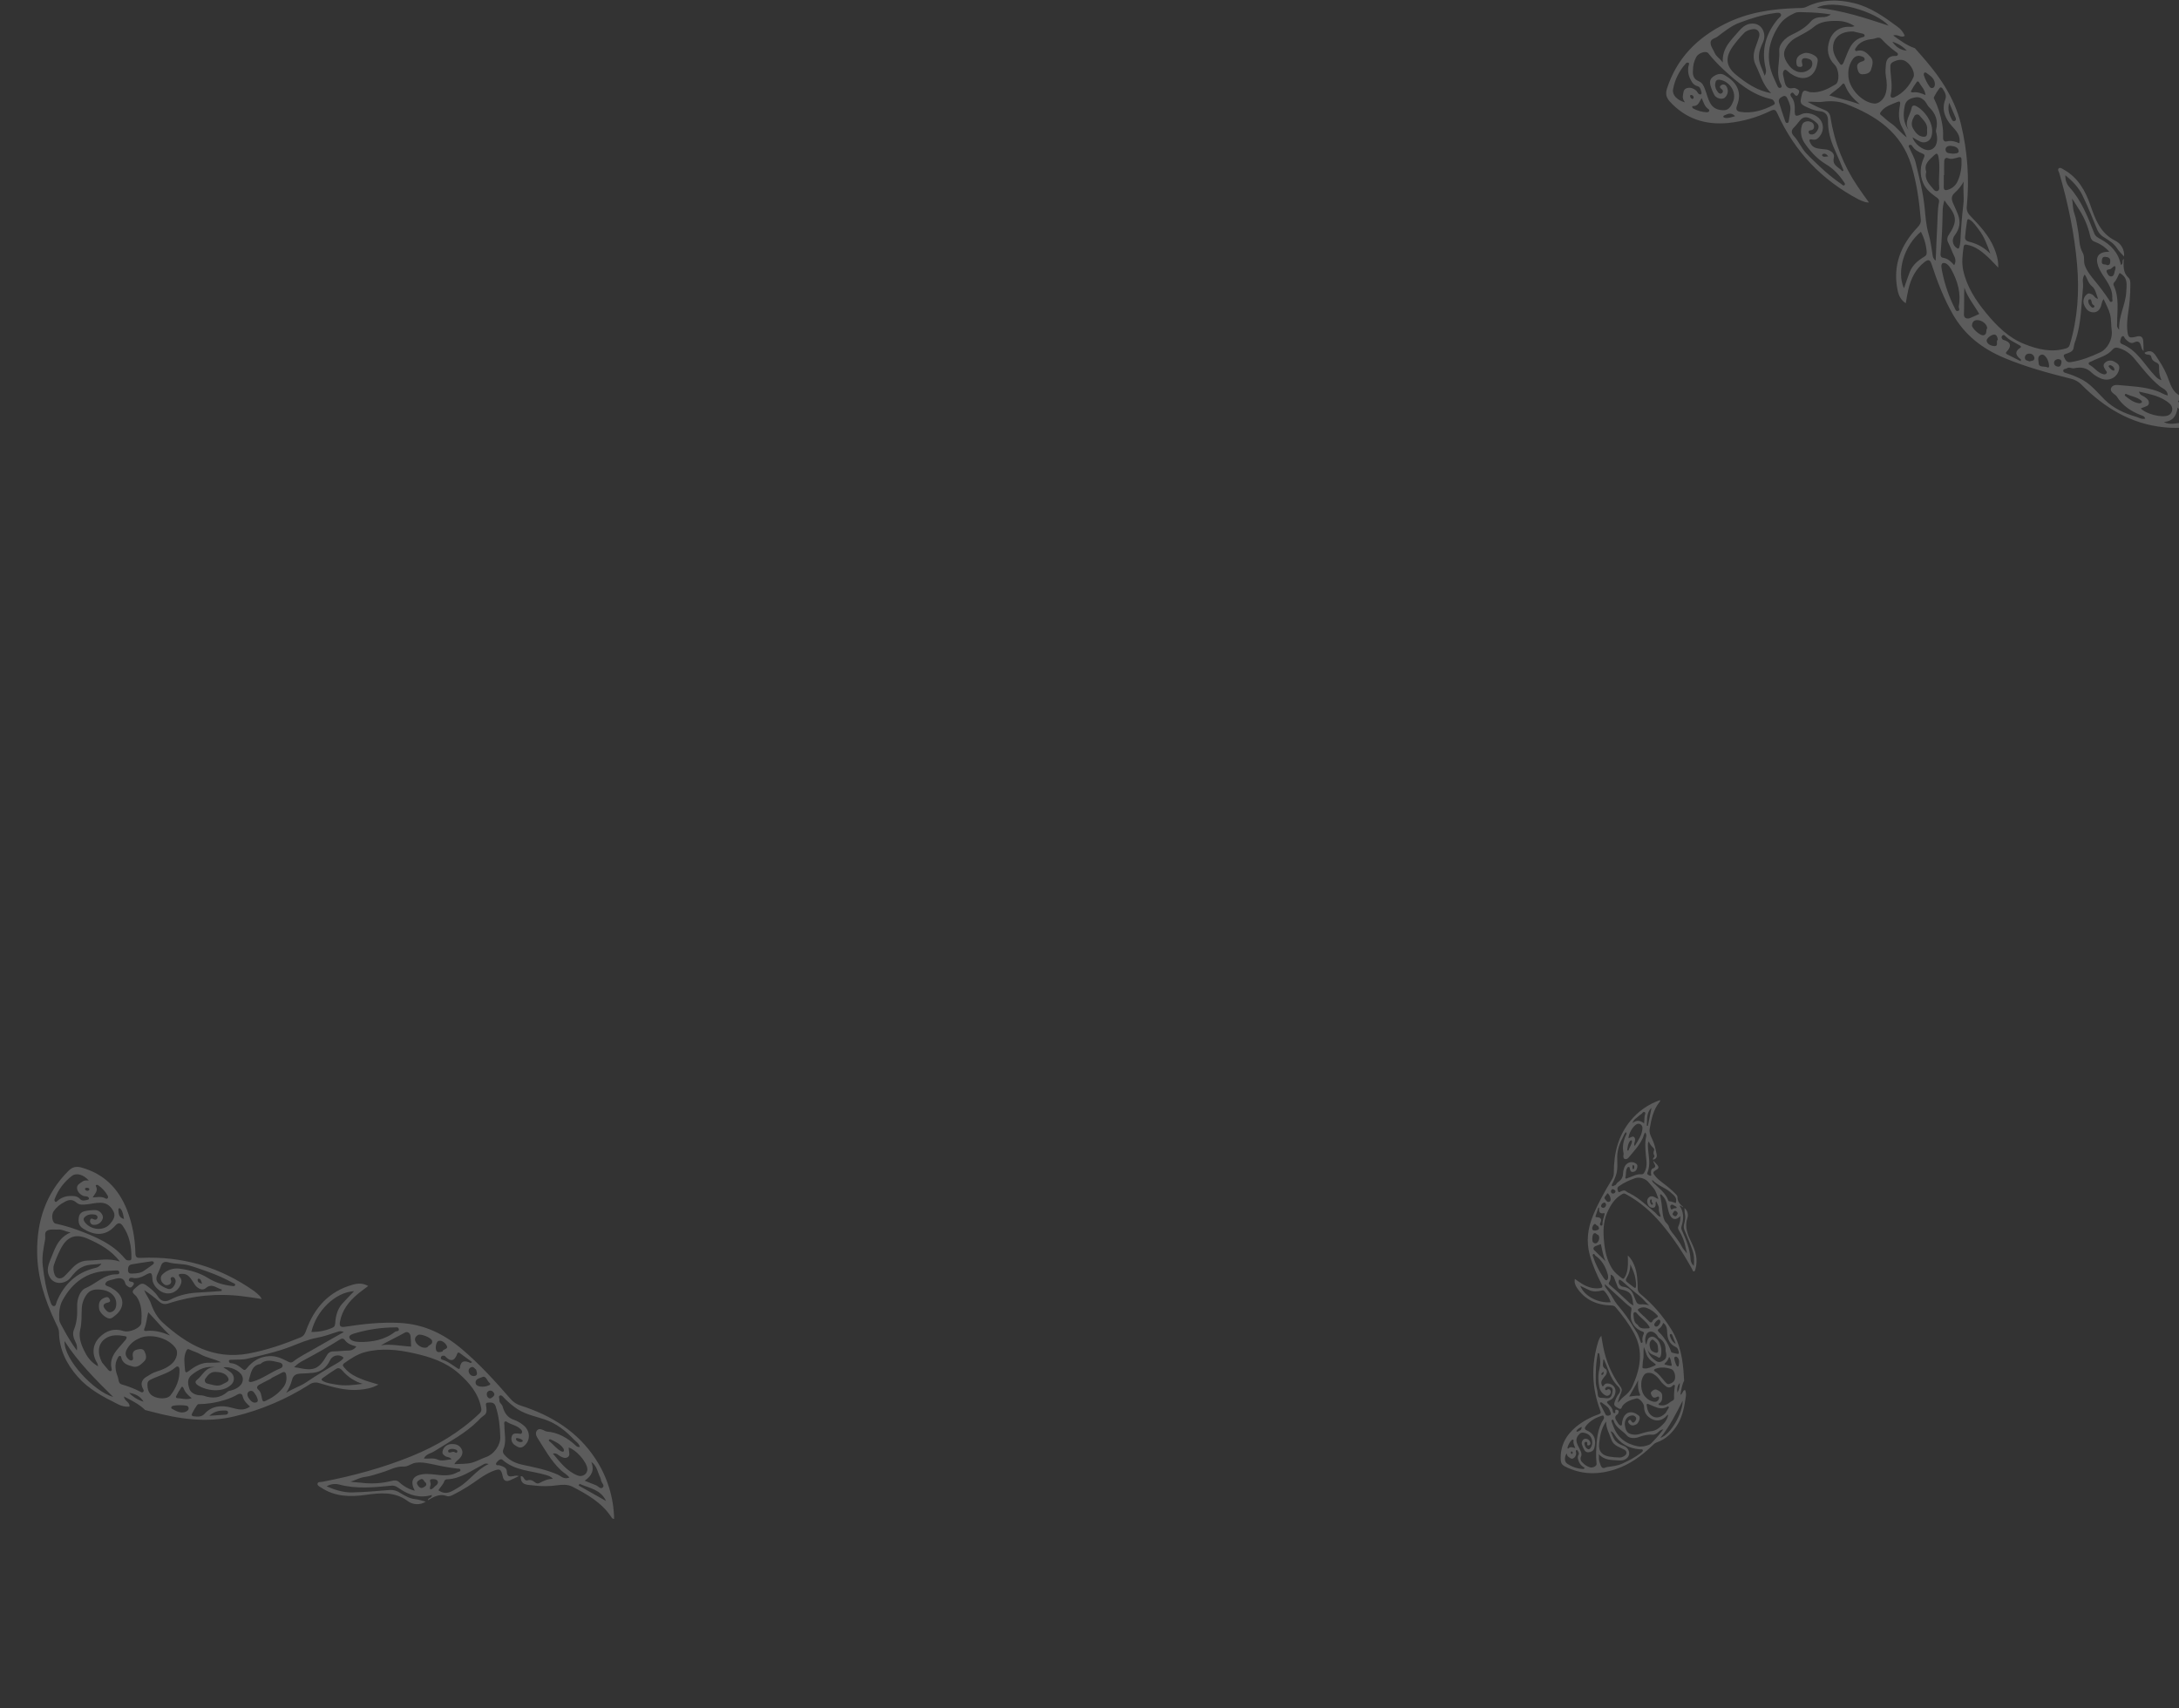 <svg width="1367" height="1072" viewBox="0 0 1367 1072" fill="none" xmlns="http://www.w3.org/2000/svg">
<rect x="0" y="0" width="1367" height="1072" fill="#333333" stroke="none"/>
<g opacity="0.2">
<path d="M267.094 942.262C265.36 943.378 263.322 943.928 261.262 943.835C259.202 943.743 257.221 943.014 255.594 941.747C247.353 935.715 238.17 936.777 229.185 938.029C219.317 939.409 210.001 939.074 201.442 933.431C200.506 932.811 199.018 932.167 199.19 931.013C199.404 929.635 201.137 930.021 202.166 929.81C221.335 926.139 240.103 921.067 258.213 913.705C274.014 907.285 288.501 898.69 300.915 886.796C302.015 885.742 302.126 884.838 301.875 883.47C300.144 874.282 294.507 867.698 287.772 861.745C279.65 854.562 269.768 851.381 259.506 849.099C249.478 846.861 239.376 845.768 229.208 848.374C224.282 849.64 220.145 852.408 216.053 855.294C214.296 856.535 215.449 857.459 216.19 858.359C219.229 862.106 223.485 864.043 227.785 865.729C230.71 866.855 233.751 867.624 237.438 868.769C233.297 871.068 229.418 871.698 225.478 872.039C216.713 872.801 208.457 870.288 200.229 867.846C199.199 867.502 198.103 867.408 197.029 867.572C195.956 867.737 194.938 868.154 194.058 868.791C179.559 878.032 163.619 884.789 146.896 888.781C129.398 892.963 112.339 890.369 95.365 885.867C93.917 885.485 92.465 885.113 91.01 884.734C87.303 881.045 82.712 878.849 77.749 876.247C78.111 879.385 81.727 879.821 81.184 882.645C78.637 882.834 76.091 882.275 73.859 881.036C64.687 876.481 55.648 871.741 48.758 863.884C41.757 855.903 37.199 846.841 37.003 835.977C36.967 833.77 35.845 832.015 34.959 830.139C28.288 816.089 23.417 801.544 23.308 785.777C23.094 766.209 28.733 748.867 42.92 734.705C45.312 732.31 47.658 731.701 50.94 732.559C65.139 736.446 74.304 745.659 79.631 759.102C82.983 767.765 84.777 776.953 84.929 786.242C85.004 789.079 85.909 789.409 88.54 789.282C114.567 788.071 138.249 795.17 159.546 810.194C160.744 811.104 161.875 812.099 162.929 813.171C163.414 813.775 163.843 814.422 164.212 815.103C159.858 814.463 156.034 813.788 152.234 813.375C136.653 811.39 120.826 812.899 105.901 817.794C103.522 818.584 101.787 818.395 99.923 816.752C96.952 814.127 93.796 811.719 90.48 809.546C91.581 812.472 93.642 814.885 94.648 817.796C96.246 822.467 98.77 826.908 102.298 830.077C117.411 843.671 134.082 853.295 155.732 849.34C167.099 847.258 177.853 843.545 188.491 839.202C190.336 838.441 191.216 837.169 191.9 835.222C197.043 820.719 206.223 810.215 221.555 806.041C224.627 805.211 227.716 805.062 231 806.937C228.505 808.852 226.096 810.535 223.881 812.433C218.659 816.914 214.661 822.181 213.32 829.158C212.789 831.912 213.363 832.991 216.435 832.514C227.78 830.757 239.122 829.518 250.694 830.098C265.784 830.859 278.289 836.833 289.658 846.434C300.87 855.912 310.656 866.681 320.219 877.705C321.923 879.728 324.178 881.214 326.71 881.981C345.967 888.163 362.504 898.31 373.782 915.693C381.053 926.839 385.037 939.807 385.278 953.112C384.135 953.068 383.745 952.288 383.35 951.698C377.381 942.759 368.374 937.698 359.213 932.903C356.037 931.285 352.699 931.577 349.346 931.994C344.517 932.682 339.617 932.71 334.781 932.078C331.061 931.546 326.503 932.272 326.702 926.3C328.893 925.865 328.577 929.623 331.081 928.848C332.747 928.335 334.301 929.016 335.593 930.105C336.473 930.816 337.324 931.118 338.444 930.532C340.969 929.244 343.506 927.95 346.844 927.949C345.476 926.295 343.94 925.958 342.607 925.556C333.349 922.77 323.11 922.96 315.268 916.035C314.457 915.32 313.461 915.702 312.755 916.407C312.048 917.112 311.167 917.828 311.185 918.524C311.221 919.838 312.621 919.187 313.422 919.452C315.407 920.117 317.895 920.909 317.938 923.145C318.008 926.863 319.936 926.648 322.442 926.153C323.448 925.859 324.519 925.875 325.515 926.201C323.627 927.109 321.783 928.104 319.882 928.877C317.547 929.801 316.001 929.289 315.404 926.459C314.363 921.606 313.558 921.303 308.899 923.201C303.061 925.582 298.38 929.772 293.082 932.999C290.217 934.742 287.333 936.432 284.329 937.917C283.085 938.551 281.604 939.196 280.345 938.726C275.701 936.995 272.082 939.288 268.386 941.399C268.419 939.697 271.198 940.028 270.895 938.082C263.45 940.233 256.825 938.306 250.669 934.103C249.131 933.053 247.752 932.009 245.646 932.213C234.627 933.287 223.627 934.445 212.638 931.475C211.337 931.152 209.985 931.09 208.659 931.291C207.333 931.492 206.061 931.953 204.914 932.648C210.481 935.051 215.685 936.559 221.055 936.454C228.921 936.298 236.786 935.539 244.637 934.906C246.847 934.802 249.031 935.418 250.861 936.661C253.907 938.485 256.85 940.323 260.547 940.687C262.74 940.885 264.901 941.711 267.094 942.262ZM138.982 810.054L139.177 809.116C135.875 808.449 133.099 804.881 129.133 808.244C127.396 809.709 125.405 809.047 123.705 807.728C122.486 806.782 121.826 805.426 120.992 804.174C119.393 801.792 117.827 799.182 114.35 799.294C112.811 799.35 111.112 799.307 112.969 801.565C114.246 803.1 113.931 804.773 113.17 806.431C111.485 810.104 107.904 812.118 104.153 811.507C99.942 810.826 95.821 806.603 95.629 802.783C95.392 798.201 94.87 798.037 90.835 800.251C88.531 801.512 85.978 802.406 83.195 801.851C82.266 801.658 81.195 801.664 80.917 802.824C80.639 803.985 81.551 804.068 82.43 804.255C83.581 804.452 84.544 805.05 83.627 806.34C82.926 807.332 82.052 808.523 80.501 807.417C79.747 806.877 78.891 806.365 78.655 805.412C77.639 801.299 74.449 801.773 71.739 802.607C69.708 803.235 66.525 803.4 66.052 805.608C65.748 807.025 69.097 807.23 70.465 808.515C70.544 808.592 70.687 808.597 70.782 808.659C78.43 813.269 78.758 820.782 71.571 825.99C70.621 826.678 69.828 827.459 68.516 827.313C66.219 827.051 62.602 823.785 62.235 821.481C61.732 818.297 62.026 815.6 65.693 814.232C67.274 813.645 68.125 813.885 68.785 815.225C69.613 816.848 68.519 817.132 67.229 817.445C64.699 818.046 64.301 819.463 65.956 821.464C66.946 822.652 67.998 823.839 69.742 823.279C70.519 823.054 71.215 822.612 71.75 822.005C72.284 821.398 72.634 820.651 72.759 819.852C73.891 814.526 70.043 810.407 65.018 809.498C61.617 808.881 57.549 808.604 54.938 811.566C52.717 814.241 51.439 817.572 51.3 821.046C51.064 825.485 51.383 829.859 50.322 834.342C49.117 839.431 51.145 844.423 53.531 848.888C55.297 852.441 58.084 855.387 61.535 857.345C61.426 856.649 61.245 855.967 60.998 855.307C57.56 849.858 57.918 843.767 62.331 839.236C66.488 834.969 71.504 833.25 77.455 835.176C81.211 836.395 88.467 833.244 88.663 830.048C89.009 824.425 89.092 818.702 85.771 813.726C84.523 811.863 81.186 811.112 85.154 807.983C87.692 805.983 88.863 804.376 91.764 806.485C94.566 808.52 97.312 810.709 99.177 813.676C101.116 816.755 103.897 817.045 106.707 815.565C112.537 812.49 118.716 811.252 125.214 810.994C129.783 810.795 134.385 810.369 138.982 810.054ZM363.779 907.895C363.278 905.651 361.308 904.586 359.945 903.173C354.791 897.675 348.906 893.082 341.634 890.639C335.029 888.443 328.135 887.218 322.447 882.642C320.15 880.909 317.997 878.993 316.007 876.914C315.365 876.191 314.571 875.295 313.721 875.658C312.42 876.18 313.408 877.456 313.281 878.39C313.037 880.262 314.941 881.015 315.366 882.632C316.409 886.599 318.522 889.714 322.788 891.041C324.626 891.735 326.346 892.709 327.888 893.926C332.934 897.52 333.086 904.12 328.461 907.544C326.322 909.128 324.717 907.886 323.117 906.852C322.208 906.317 321.505 905.49 321.123 904.507C320.741 903.523 320.701 902.439 321.01 901.43C321.575 899.112 323.539 899.459 325.272 899.523C326.062 899.536 326.938 900.147 327.395 899.075C327.852 898.004 327.225 897.391 326.508 896.675C324.286 894.454 321.139 894.076 318.573 892.548C318.043 892.231 317.372 891.546 316.693 892.073C316.013 892.6 316.433 893.561 316.43 894.338C316.389 899.422 317.909 904.555 315.707 909.596C315.498 910.143 315.453 910.74 315.579 911.312C315.705 911.885 315.996 912.408 316.417 912.816C319.319 916.202 323.221 918.092 327.409 919.005C334.972 920.681 342.551 922.051 349.726 925.21C351.866 926.148 353.974 928.607 357.218 927.086C355.617 925.113 353.514 924.093 351.881 922.551C345.634 916.647 341.612 909.191 337.088 902.087C336.206 900.71 335.801 898.825 336.949 897.511C338.097 896.196 339.728 896.814 341.111 897.465C341.695 897.827 342.334 898.094 343.003 898.256C350.207 898.829 356.007 902.243 361.175 907.013C361.488 907.383 361.896 907.66 362.355 907.816C362.813 907.971 363.306 907.998 363.779 907.895ZM40.207 754.371C37.563 755.681 35.297 757.646 33.626 760.078C32.009 762.47 32.778 767.328 34.836 767.783C39.314 768.738 43.721 769.996 48.026 771.55C59.4 775.766 70.578 780.214 78.576 789.967C79.358 790.916 80.367 790.927 81.431 790.862C82.358 790.774 82.433 790.077 82.443 789.343C82.526 782.13 81.23 775.268 77.017 769.235C75.656 767.288 74.25 766.884 72.347 769.038C65.635 776.622 58.068 774.752 51.926 770.776C49.325 769.086 48.975 766.31 49.527 763.474C49.913 761.451 51.484 760.32 53.311 759.938C55.466 759.487 57.664 759.278 59.866 759.314C62.501 759.365 64.893 762.119 64.52 764.307C64.217 765.669 63.404 766.862 62.248 767.643C61.093 768.423 59.681 768.731 58.306 768.503C58.017 768.451 57.742 768.343 57.496 768.185C57.25 768.026 57.038 767.82 56.872 767.579C56.706 767.338 56.589 767.066 56.529 766.78C56.469 766.493 56.466 766.197 56.521 765.91C56.63 764.342 57.74 764.505 58.794 765.065C59.847 765.624 60.725 765.333 61.077 764.363C61.522 763.101 60.529 762.291 59.489 762.14C57.663 761.833 55.805 761.832 54.121 762.925C52.438 764.019 51.787 765.064 53.352 767.071C57.096 771.863 65.098 772.633 69.026 767.965C70.721 765.941 72.795 763.308 71.244 760.251C69.608 757.042 67.214 754.76 63.157 754.689C60.094 754.629 57.203 755.429 54.224 755.734C51.993 755.97 49.806 756.184 47.948 754.585C45.486 752.4 42.962 752.614 40.219 754.365L40.207 754.371ZM284.991 918.716C288.836 918.479 292.263 918.699 295.473 917.955C298.683 917.212 301.763 915.383 304.969 914.249C309.914 912.511 314.052 906.796 313.855 901.584C313.656 895.047 312.996 888.59 310.917 882.33C310.047 879.702 307.764 880.02 306.054 880.108C304.181 880.186 305.005 882.015 305.107 883.185C305.276 885.176 305.513 887.053 303.313 888.348C302.093 889.222 300.988 890.246 300.024 891.396C291.967 899.478 281.87 904.619 272.398 910.679C270.314 912.016 267.346 912.221 265.93 915.161C268.968 915.524 271.767 914.575 274.594 915.86C277.191 917.036 280.137 915.973 283.291 915.657C282.129 914.071 280.506 914.468 279.404 913.721C278.302 912.974 277.272 912.23 277.638 910.703C277.864 909.486 278.489 908.378 279.414 907.555C280.339 906.732 281.512 906.239 282.747 906.154C285.221 905.935 287.828 906.361 289.344 908.84C290.859 911.32 289.924 913.544 288.081 915.401C287.124 916.336 285.912 917.032 285.01 918.722L284.991 918.716ZM86.881 840C83.776 841.344 81.209 843.688 79.587 846.658C78.312 848.876 78.598 851.081 80.639 852.854C81.255 853.386 81.915 853.974 82.802 853.561C83.688 853.148 83.531 852.241 83.381 851.44C82.971 849.235 83.406 847.446 85.859 846.862C87.563 846.455 89.633 846.026 90.584 847.845C91.564 849.767 92.337 852.312 90.605 854.033C88.709 855.909 86.461 858.293 83.46 857.496C80.46 856.699 77.306 855.862 76.198 852.321C76.009 851.704 76.186 850.76 75.174 850.805C74.331 850.812 74.166 851.609 73.818 852.202C71.597 856.07 72.438 860.162 73.853 863.798C74.465 865.351 74.021 868.046 76.406 868.695C80.269 869.784 84.02 871.241 87.605 873.046C88.273 873.372 89.106 874.068 89.824 873.357C90.543 872.645 89.893 871.801 89.563 871.139C88.006 868.085 89.101 865.622 91.702 864.006C93.765 862.719 95.83 861.345 98.288 860.601C101.851 859.505 105.411 858.05 108.215 855.311C110.83 852.755 111.883 848.597 110.385 846.243C105.965 839.312 93.727 836.321 86.881 840ZM75.183 791.627C69.869 784.478 62.501 780.556 54.975 777.231C46.471 773.464 41.729 777.042 38.474 782.847C36.654 786.297 35.115 789.889 33.873 793.587C33.17 795.512 33.544 797.767 34.24 799.716C35.185 802.368 38.069 802.951 40.151 801.012C42.104 799.232 43.814 797.161 45.698 795.291C48.303 792.717 51.181 791.03 55.102 790.974C61.805 790.871 68.526 789.238 75.183 791.627ZM260.189 935.392C257.132 929.396 258.894 925.935 265.103 925.049C266.135 924.916 267.175 924.865 268.215 924.897C274.548 925.021 281.007 927.315 287.126 923.732C287.776 923.346 288.938 923.474 288.849 922.407C288.759 921.34 287.64 921.574 286.896 921.498C282.124 920.94 277.384 920.126 272.699 919.06C268.834 918.273 264.923 917.258 260.734 917.85C257.993 918.237 255.993 920.369 253.216 920.226C248.384 919.971 244.27 922.539 239.838 923.835C236.119 924.948 232.392 926.323 228.568 926.815C225.421 927.221 222.881 928.893 219.899 929.669C222.038 930.145 224.201 930.085 226.32 930.352C232.744 931.198 239.27 930.834 245.56 929.279C247.645 928.756 249.084 928.735 250.531 930.113C253.262 932.647 256.582 934.461 260.189 935.392ZM48.206 847.403C48.572 845.47 48.224 843.47 47.224 841.775C46.019 839.412 45.395 836.744 46.367 834.376C48.358 829.552 48.566 824.705 48.404 819.576C48.259 815.16 50.155 809.718 53.684 808.263C60.285 805.532 65.431 799.381 73.279 799.603C74.069 799.616 75.052 799.436 74.842 798.258C74.663 797.26 73.809 797.139 72.945 797.18C71.216 797.278 69.481 797.379 67.736 797.43C54.654 797.902 45.503 804.544 39.322 815.767C37.257 819.509 36.968 823.676 37.138 827.743C37.216 829.772 38.715 831.774 39.702 833.724C42.209 838.479 45.051 843.05 48.206 847.403ZM63.651 792.923C59.167 793.642 55.566 793.128 51.839 794.902C48.414 796.5 46.374 799.045 44.278 801.697C40.782 806.121 32.538 806.814 30.338 799.363C29.523 796.643 30.286 793.653 31.282 791.319C34.124 784.705 35.669 777.068 44.287 773.3C40.883 772.772 39.064 771.325 36.611 771.51C34.555 771.657 32.459 771.19 30.413 771.833C27.317 772.801 28.664 775.672 28.341 777.514C27.375 782.92 26.181 788.552 26.794 793.905C27.669 801.476 28.863 809.134 31.481 816.435C31.983 817.818 32.398 819.494 33.77 819.555C35.141 819.616 35.176 817.702 35.635 816.621C40.217 805.766 47.912 798.512 59.501 795.666C60.35 795.535 61.16 795.222 61.876 794.749C62.592 794.275 63.198 793.652 63.651 792.923ZM215.702 835.811C215.085 835.506 214.411 835.336 213.723 835.312C213.035 835.288 212.35 835.412 211.714 835.674C207.466 837.056 203.164 838.639 198.861 839.422C193.131 840.479 187.851 842.835 182.722 844.824C173.748 848.31 164.519 850.297 155.307 852.534C152.098 853.325 148.614 853.024 145.259 853.238C144.61 853.271 143.69 853.051 143.586 853.998C143.582 854.175 143.614 854.351 143.679 854.516C143.744 854.682 143.842 854.832 143.966 854.959C144.09 855.086 144.237 855.187 144.401 855.257C144.564 855.326 144.74 855.363 144.917 855.364C147.86 855.603 150.074 857.193 152.19 859.037C153.117 859.842 153.804 859.836 154.725 858.677C158.311 854.184 162.722 851.308 168.801 850.935C173.021 850.68 176.43 852.217 179.915 853.966C181.282 854.648 182.448 855.551 184.008 854.308C187.797 851.287 192.192 849.226 196.344 846.795C202.526 843.196 208.833 839.706 215.702 835.811ZM135.512 858.021C129.461 856.773 124.706 859.174 120.282 862.7C117.216 865.14 117.848 868.47 118.77 871.307C119.611 873.895 122.201 875.192 125.038 875.485C125.96 875.471 126.88 875.567 127.778 875.772C133.293 877.78 138.34 877.259 142.817 873.237C143.462 872.657 144.286 872.66 145.068 872.457C150.683 870.973 153.497 867.21 151.912 863.38C150.575 860.143 144.169 857.14 140.183 858.037C141.76 858.957 143.28 859.972 144.734 861.076C145.315 861.518 145.793 862.082 146.135 862.727C146.478 863.371 146.676 864.083 146.717 864.812C146.758 865.541 146.641 866.27 146.373 866.949C146.106 867.629 145.694 868.242 145.167 868.747C139.563 874.371 128.936 872.525 123.96 869.099C122.934 868.392 121.937 867.083 123.439 865.94C127.281 863.072 129.048 857.116 135.512 858.021ZM222.134 810.189C210.275 810.829 198.326 822.635 195.354 835.772C199.737 835.845 204.086 835.009 208.13 833.317C209.76 832.626 210.14 832.065 210.255 830.478C210.585 825.976 211.54 821.61 214.65 818.104C216.928 815.532 219.36 813.108 222.134 810.189ZM96.593 864.701C94.902 865.611 92.545 865.982 92.502 868.433C92.438 871.381 93.142 874.376 95.827 875.938C99.409 878.03 105.091 877.922 106.88 875.622C110.561 870.901 112.82 865.541 112.603 859.382C112.545 857.625 111.465 856.828 110.144 857.972C106.174 861.391 101.217 862.688 96.593 864.701ZM101.404 804.258C100.64 802.484 100.621 800.879 101.976 799.616C103.335 798.283 104.973 797.269 106.772 796.645C108.571 796.022 110.486 795.806 112.379 796.012C118.767 796.814 125.141 798.556 130.594 801.981C135.285 804.926 140.179 806.27 145.495 806.921C146.323 807.008 147.269 807.326 147.504 806.25C147.672 805.38 146.687 805.295 146.11 804.977C140.953 802.169 135.576 799.781 130.034 797.839C126.233 796.533 122.497 795.123 118.648 794.03C114.445 792.842 109.966 793.309 105.735 792.097C103.466 791.443 101.668 791.882 100.89 794.567C100.336 796.417 99.36 798.16 98.629 799.968C97.78 802.069 97.894 803.876 99.741 805.607C101.326 806.967 103.161 808.004 105.145 808.658C106.898 809.331 108.407 808.186 109.229 806.787C110.052 805.388 110.708 803.815 109.671 802.181C109.51 801.87 109.25 801.62 108.933 801.47C108.616 801.32 108.259 801.279 107.916 801.352C107.043 801.546 106.882 802.169 107.166 802.957C107.856 804.815 106.999 805.918 105.289 806.344C103.382 806.799 102.343 805.424 101.401 804.251L101.404 804.258ZM184.53 857.898C185.699 858.085 186.371 858.127 187.065 858.259C196.892 860.457 200.138 859.045 205.096 850.388C205.479 849.613 206.083 848.969 206.832 848.537C207.581 848.105 208.441 847.904 209.304 847.96C212.426 847.935 215.526 847.468 218.639 847.44C219.605 847.46 220.56 847.235 221.415 846.784C222.269 846.333 222.995 845.672 223.523 844.863C220.651 844.149 218.072 843.254 216.342 840.892C215.31 839.483 214.118 839.942 212.993 840.656C205.674 845.282 198.126 849.491 190.497 853.57C188.276 854.661 186.257 856.123 184.527 857.892L184.53 857.898ZM156.872 882.558C154.916 880.828 152.923 879.086 152.272 876.165C151.89 874.464 150.613 874.08 148.767 875.147C146.395 876.508 143.873 877.592 141.253 878.376C135.767 880.116 130.053 881.03 124.299 881.089C123.681 881.091 119.906 887.443 120.241 887.946C120.361 888.134 120.517 888.297 120.7 888.424C120.884 888.551 121.09 888.641 121.308 888.687C123.82 888.895 126.378 889.315 128.377 887.089C132.988 881.947 139.168 881.664 144.975 883.217C149.246 884.354 152.918 885.499 156.869 882.551L156.872 882.558ZM64.105 855.039C65.167 856.308 66.479 857.896 67.821 859.468C68.281 860.017 68.857 860.578 69.567 860.294C70.413 859.957 70.066 859.091 69.93 858.471C68.831 853.335 71.22 849.444 74.373 845.807C75.805 844.159 77.272 842.533 78.674 840.855C79.354 840.038 80.071 838.708 78.548 838.427C74.237 837.656 69.878 837.269 66.015 839.975C62.218 842.609 60.299 847.882 64.105 855.039ZM170.206 864.724L170.308 864.923C167.696 866.255 165.045 867.512 162.497 868.953C161.434 869.558 160.704 870.816 161.889 871.818C163.787 873.42 163.929 875.62 164.389 877.721C164.652 878.927 164.962 879.78 166.408 879.129C170.633 877.178 174.344 874.713 177.362 870.949C178.297 869.88 178.984 868.616 179.371 867.249C179.758 865.882 179.836 864.446 179.6 863.045C179.337 860.992 178.539 860.38 176.615 861.432C174.511 862.592 172.346 863.633 170.206 864.724ZM346.862 912.11C351.549 917.674 355.661 923.217 362.41 925.849C365.483 927.049 368.793 924.765 368.468 921.561C368.027 917.178 361.379 909.612 356.764 908.306C356.825 908.902 356.91 909.47 356.934 910.038C356.996 911.573 357.807 913.456 355.988 914.438C354.443 915.265 352.941 914.519 351.421 913.734C350.173 913.086 349.258 911.522 346.862 912.11ZM55.735 740.764C52.364 736.997 47.927 735.749 45.196 737.8C40.291 741.494 36.533 746.502 34.357 752.245C34.209 752.494 34.139 752.783 34.157 753.073C34.175 753.363 34.279 753.641 34.458 753.871C35.21 754.639 35.631 753.836 36.147 753.433C38.238 751.618 40.884 750.57 43.651 750.46C46.182 750.399 48.373 750.317 50.276 752.403C51.621 753.888 53.523 753.192 55.171 752.782C55.287 752.76 55.396 752.712 55.49 752.642C55.585 752.573 55.663 752.483 55.719 752.38C55.775 752.276 55.807 752.162 55.814 752.044C55.82 751.927 55.8 751.809 55.756 751.7C55.042 750.301 53.492 750.888 52.364 750.413C50.162 749.475 48.582 747.867 48.33 745.574C48.11 743.484 50.11 742.566 51.575 741.474C52.724 740.606 54.072 740.592 55.722 740.77L55.735 740.764ZM248.062 835.508C249.155 835.146 250.502 835.329 250.185 833.939C249.868 832.549 248.65 832.912 247.585 832.914C239.525 832.96 231.508 834.096 223.752 836.29C222.132 836.772 218.75 837.485 219.154 839.231C219.588 841.141 222.513 841.945 224.94 842.017C233.45 842.277 241.428 840.74 248.062 835.508ZM179.518 874.011C183.55 871.297 188.182 869.992 192.03 867.395C198.598 862.957 205.376 858.897 212.232 854.946C213.222 854.359 214.135 853.649 214.947 852.833C215.573 852.232 215.647 851.732 214.766 851.248C214.102 850.847 213.359 850.591 212.588 850.5C211.817 850.408 211.035 850.482 210.295 850.717C209.555 850.952 208.873 851.343 208.296 851.862C207.719 852.382 207.26 853.018 206.949 853.73C204.75 858.3 201.298 860.906 196.291 861.414C193.876 861.658 191.445 861.793 189.017 861.871C185.671 862.01 183.942 862.892 183.176 865.954C182.4 868.82 181.165 871.54 179.518 874.011ZM40.485 841.513C40.05 853.278 59.414 873.394 70.985 876.537C60.116 865.764 49.206 855.035 40.485 841.513ZM163.373 855.873C157.978 856.619 157.541 861.34 156.292 865.253C155.764 866.877 156.154 867.595 158.425 866.962C164.737 865.217 169.802 861.027 175.775 858.663C176.662 858.313 177.441 857.735 177.248 856.603C177.055 855.472 176.125 855.107 175.24 854.924C171.199 854.101 167.124 852.456 163.373 855.873ZM275.024 935.099C280.078 938.603 283.524 935.709 287.664 933.301C294.517 929.312 298.645 922.301 306.59 918.642C304.205 917.883 303.376 918.886 302.437 919.365C295.372 922.967 288.848 927.909 280.446 928.228C280.091 928.215 279.741 928.31 279.442 928.502C279.143 928.693 278.91 928.972 278.775 929.3C277.994 931.626 276.112 933.283 275.024 935.099ZM227.453 868.32C222.542 866.84 218.163 863.973 214.842 860.065C213.758 858.815 212.468 857.961 210.955 858.912C208.125 860.646 205.414 862.584 202.691 864.498C201.26 865.502 201.564 866.037 203.097 866.83C205.514 868.05 208.175 868.245 210.668 868.737C216.177 869.783 221.795 869.074 227.453 868.32ZM138.577 854.765C134.37 852.553 129.689 852.088 125.649 849.728C123.676 848.579 121.389 847.982 119.314 846.987C117.926 846.323 117.479 846.246 116.703 848.013C115.025 851.776 115.803 855.47 116.036 859.214C116.158 861.268 116.686 861.626 118.501 860.238C122.445 857.215 126.663 854.728 131.948 855.073C134.162 855.099 136.375 854.996 138.577 854.765ZM140.102 868.297C141.968 867.345 144.404 866.714 142.996 864.306C141.356 861.49 138.145 860.941 135.182 860.83C132.218 860.719 130.336 862.792 128.874 865.026C128.679 865.29 128.553 865.598 128.506 865.923C128.46 866.247 128.494 866.578 128.606 866.886C128.718 867.195 128.905 867.47 129.149 867.689C129.393 867.907 129.688 868.062 130.007 868.14C133.425 868.881 136.919 870.523 140.102 868.297ZM257.903 844.956C257.796 842.581 257.821 840.507 257.57 838.464C257.32 836.421 255.637 835.226 253.896 836.223C249.045 839.003 243.946 841.298 238.976 844.138C245.349 843.129 251.55 844.653 257.903 844.956ZM106.716 837.988C101.916 833.477 97.786 828.358 93.016 823.416C91.972 827.224 91.915 830.647 90.535 833.764C90.062 834.836 90.647 835.275 91.701 835.144C96.926 834.541 101.71 835.886 106.716 837.988ZM366.807 929.108C369.542 930.214 371.647 931.115 373.789 931.919C375.229 932.454 376.638 934.541 378.001 933.463C379.598 932.185 377.507 930.619 377.136 929.154C377.031 928.471 376.847 927.802 376.589 927.161C374.905 923.858 374.564 919.777 370.963 917.326C372.98 922.372 371.335 926.078 366.807 929.108ZM90.641 797.152C92.219 796.05 93.847 795.001 95.358 793.815C95.916 793.373 96.93 792.887 96.367 791.905C95.984 791.246 95.176 791.4 94.475 791.514C90.502 792.13 86.516 792.626 82.569 793.37C80.664 793.722 80.255 795.333 80.31 797.1C80.382 799.116 81.722 799.193 83.192 799.125C85.814 799.011 88.429 798.868 90.641 797.152ZM296.133 854.66C293.467 852.704 290.932 850.823 288.373 848.97C287.849 848.587 287.134 848.599 286.939 849.231C285.235 854.128 282.708 854.766 279.112 850.91C278.867 850.644 278.245 850.624 277.808 850.659C277.517 850.679 277.241 850.798 277.026 850.996C276.811 851.194 276.669 851.459 276.624 851.748C276.57 851.883 276.545 852.028 276.552 852.174C276.558 852.319 276.596 852.461 276.662 852.591C276.728 852.721 276.821 852.834 276.935 852.925C277.049 853.016 277.181 853.081 277.322 853.116C280.961 854.105 283.791 856.581 286.906 858.526C287.515 858.905 288.365 859.389 288.491 858.33C289.055 853.442 291.791 853.645 295.242 855.263C295.311 855.322 295.559 855.055 296.133 854.66ZM268.144 845.337C268.741 843.865 271.837 843.759 271.017 841.152C270.415 839.265 263.876 836.706 262.26 837.656C260.644 838.605 259.784 840.07 260.755 842.02C262.078 844.676 265.783 846.454 268.144 845.337ZM380.215 941.847C376.829 934.515 369.642 933.791 363.588 931.079L362.997 932.117L380.215 941.847ZM58.136 751.357C61.017 751.259 63.624 750.517 66.152 751.971C67.504 752.747 68.151 751.281 67.565 750.239C66.085 747.616 64.022 745.367 61.534 743.668C60.962 743.254 59.715 743.498 60.156 744.285C61.793 747.219 59.502 748.936 58.136 751.357ZM120.241 877.328C117.994 875.441 116.148 873.757 115.267 871.307C115.062 870.737 114.423 869.652 113.861 870.394C112.553 872.246 111.402 874.203 110.42 876.247C110.124 876.821 110.662 877.322 111.359 877.335C114.097 877.357 116.873 878.606 120.241 877.328ZM306.506 869.33C307.353 869.055 308.026 868.469 307.228 867.873C305.535 866.596 305.003 862.895 302.462 864.12C301.218 864.754 297.643 865.104 298.489 868.285C299.004 870.232 303.479 870.693 306.506 869.33ZM116.63 885.783C117.532 885.261 118.458 884.757 118.354 883.478C118.303 883.067 118.103 882.688 117.793 882.414C117.483 882.139 117.083 881.987 116.669 881.986C114.054 881.613 111.398 881.631 108.789 882.039C107.554 882.277 106.783 883.438 108.172 884.148C110.749 885.514 113.447 887.116 116.612 885.793L116.63 885.783ZM277.684 848.002C277.639 846.254 281.703 846.909 280.158 844.202C279.113 842.384 276.751 840.595 274.876 841.527C273.813 842.07 273.012 845.111 273.565 847.039C274.035 848.806 275.819 848.601 277.666 848.012L277.684 848.002ZM160.79 875.857C159.639 874.43 158.942 871.91 156.474 872.957C154.94 873.606 154.937 875.535 155.835 876.927C157.023 878.782 158.682 880.867 161.025 879.883C162.457 879.263 161.391 877.236 160.79 875.857ZM353.522 908.988C351.512 905.906 348.373 904.623 345.399 903.185C344.615 902.801 343.949 903.877 344.587 904.344C347.269 906.315 349.122 909.272 352.231 910.696C352.754 910.939 353.498 911.077 353.749 910.463C353.927 910.043 353.6 909.418 353.522 908.988ZM131.297 888.358C135.301 888.095 138.35 887.896 141.423 887.685C142.228 887.619 143.11 887.365 143.073 886.31C143.037 885.255 142.167 885.072 141.331 885.06C137.989 885.008 134.754 885.318 131.297 888.358ZM267.134 930.369C265.863 929.905 265.715 927.018 263.481 928.431C262.456 929.079 260.814 929.948 261.946 931.706C262.847 933.119 263.959 934.394 265.895 933.148C266.839 932.541 268.012 932.014 267.115 930.379L267.134 930.369ZM269.968 934.543C271.556 934.477 272.235 933.057 273.303 932.293C274.204 931.646 275.175 930.555 274.551 929.361C273.847 927.98 272.046 928.06 270.876 928.148C269.109 928.265 270 929.919 270.173 930.857C270.414 932.145 269.208 933.269 269.949 934.552L269.968 934.543ZM298.709 859.435C297.727 858.846 297.117 857.112 295.426 857.975C293.865 858.771 293.611 860.318 294.46 861.782C294.802 862.457 295.384 862.98 296.092 863.248C296.8 863.517 297.583 863.511 298.287 863.232C299.948 862.51 299.036 860.922 298.709 859.435ZM90.048 879.496C88.019 876.072 84.807 874.536 81 873.97C83.46 876.597 86.587 878.507 90.048 879.496ZM305.611 876.15C306.354 877.424 307.357 877.916 308.503 877.026C309.471 876.297 310.763 875.403 309.811 873.922C309.078 872.775 307.736 872.158 306.512 872.846C305.287 873.533 305.142 874.877 305.601 876.131L305.611 876.15ZM77.819 764.908C77.314 762.595 77.139 760.639 76.011 758.98C75.797 758.601 75.463 758.303 75.062 758.132C74.52 758.009 74.228 758.557 74.269 759.007C74.45 761.313 74.258 763.887 77.819 764.908ZM281.395 911.264C282.499 911.892 283.893 910.46 285.21 911.183C285.73 911.467 286.547 912.069 286.888 911.002C287.15 910.194 286.488 909.74 285.78 909.521C284.428 909.098 283.053 908.89 281.728 909.597C281.156 909.904 280.879 910.359 281.395 911.264ZM327.153 904.825C327.704 904.599 328.247 904.22 327.898 903.827C326.978 902.791 325.574 902.543 324.298 902.3C323.726 902.192 323.531 903.162 323.896 903.618C324.295 904.075 324.802 904.425 325.371 904.636C325.94 904.847 326.553 904.912 327.153 904.825ZM126.822 805.496C126.074 804.028 126.224 802.54 124.611 802.297C124.46 802.341 124.323 802.422 124.211 802.533C124.099 802.643 124.016 802.78 123.97 802.93C123.926 804.426 124.849 805.115 126.822 805.496ZM55.919 745.811C55.633 745.545 55.276 745.371 54.891 745.309C54.507 745.247 54.112 745.3 53.758 745.463C53.17 745.645 53.239 746.182 53.526 746.545C53.752 746.874 54.096 747.104 54.486 747.185C54.877 747.266 55.284 747.193 55.622 746.981C56.1 746.721 56.119 746.296 55.919 745.811Z" fill="white"/>
</g>
<g opacity="0.2">
<path d="M1332.53 160.962C1332.74 158.911 1332.3 156.845 1331.28 155.052C1330.27 153.259 1328.72 151.826 1326.85 150.951C1317.73 146.351 1314.51 137.687 1311.54 129.114C1308.29 119.696 1303.75 111.549 1294.84 106.487C1293.86 105.936 1292.61 104.903 1291.66 105.58C1290.53 106.397 1291.66 107.765 1291.94 108.777C1297.38 127.522 1301.39 146.546 1303.06 166.024C1304.52 183.016 1303.44 199.827 1298.48 216.289C1298.04 217.748 1297.29 218.258 1295.96 218.656C1286.99 221.288 1278.56 219.256 1270.2 215.961C1260.11 211.989 1252.78 204.63 1246.09 196.525C1239.54 188.608 1233.98 180.105 1231.68 169.864C1230.57 164.9 1231.16 159.957 1231.87 155C1232.18 152.871 1233.52 153.478 1234.66 153.73C1239.38 154.735 1243.04 157.646 1246.49 160.711C1248.83 162.805 1250.89 165.165 1253.59 167.93C1253.75 163.196 1252.55 159.454 1251.07 155.789C1247.76 147.635 1241.77 141.422 1235.86 135.201C1235.09 134.44 1234.51 133.506 1234.16 132.475C1233.82 131.444 1233.73 130.347 1233.9 129.274C1235.55 112.16 1234.32 94.89 1230.28 78.178C1226.06 60.69 1216 46.672 1204.28 33.596C1203.28 32.479 1202.29 31.355 1201.29 30.231C1196.32 28.604 1192.28 25.512 1187.7 22.272C1190.66 21.169 1192.7 24.192 1194.97 22.426C1193.98 20.071 1192.32 18.057 1190.2 16.631C1181.98 10.53 1173.65 4.631 1163.52 2.061C1153.23 -0.549 1143.09 -0.494 1133.32 4.268C1131.34 5.238 1129.26 5.036 1127.19 5.098C1111.64 5.538 1096.47 7.807 1082.38 14.872C1064.85 23.571 1051.96 36.472 1045.79 55.545C1044.74 58.763 1045.27 61.13 1047.52 63.664C1057.43 74.548 1069.8 78.527 1084.2 77.166C1093.44 76.217 1102.44 73.641 1110.78 69.556C1113.35 68.335 1114.05 68.991 1115.13 71.393C1125.88 95.129 1142.96 113.001 1166.02 125.148C1167.38 125.803 1168.78 126.358 1170.21 126.81C1170.97 126.967 1171.74 127.056 1172.51 127.075C1169.97 123.487 1167.63 120.387 1165.53 117.19C1156.69 104.211 1150.84 89.425 1148.42 73.906C1148.04 71.427 1147.09 69.968 1144.78 69.054C1141.09 67.599 1137.51 65.882 1134.07 63.916C1137.17 63.567 1140.26 64.307 1143.31 63.881C1148.2 63.183 1153.3 63.413 1157.73 65.116C1176.7 72.405 1192.85 82.884 1199.16 103.967C1202.47 115.04 1204.05 126.307 1205.01 137.757C1205.17 139.746 1204.44 141.108 1203.01 142.602C1192.43 153.772 1187.24 166.722 1190.49 182.276C1191.15 185.39 1192.42 188.21 1195.58 190.284C1196.15 187.191 1196.56 184.28 1197.24 181.445C1198.86 174.757 1201.74 168.802 1207.34 164.439C1209.56 162.715 1210.78 162.736 1211.75 165.689C1215.34 176.593 1219.39 187.261 1225.16 197.307C1232.69 210.404 1243.69 218.83 1257.41 224.597C1270.95 230.28 1284.99 234.105 1299.15 237.617C1301.73 238.215 1304.08 239.549 1305.91 241.457C1320.17 255.803 1336.72 265.926 1357.33 268.076C1370.56 269.49 1383.92 267.148 1395.89 261.318C1395.33 260.32 1394.46 260.327 1393.75 260.243C1383.08 258.987 1374.47 253.262 1366.04 247.279C1363.16 245.185 1361.9 242.078 1360.75 238.901C1359.17 234.287 1356.97 229.91 1354.21 225.888C1352.04 222.817 1350.62 218.425 1345.39 221.316C1346 223.466 1349.2 221.476 1349.65 224.059C1349.95 225.777 1351.26 226.852 1352.82 227.508C1353.85 227.969 1354.51 228.59 1354.49 229.854C1354.49 232.688 1354.49 235.536 1356.01 238.51C1353.92 238.043 1352.92 236.828 1351.95 235.823C1345.27 228.841 1340.78 219.633 1331.05 215.793C1330.05 215.395 1329.93 214.334 1330.24 213.385C1330.55 212.435 1330.79 211.325 1331.41 211.025C1332.6 210.46 1332.66 212.003 1333.26 212.596C1334.75 214.062 1336.59 215.919 1338.6 214.942C1341.94 213.315 1342.63 215.13 1343.32 217.588C1343.52 218.617 1344.02 219.564 1344.76 220.303C1344.71 218.209 1344.76 216.114 1344.59 214.069C1344.35 211.57 1343.19 210.425 1340.4 211.179C1335.6 212.456 1334.97 211.877 1334.54 206.864C1334.01 200.581 1335.62 194.507 1336.08 188.322C1336.34 184.978 1336.53 181.641 1336.49 178.29C1336.49 176.894 1336.39 175.281 1335.4 174.373C1331.75 171.022 1332.15 166.757 1332.35 162.505C1330.85 163.308 1332.41 165.633 1330.53 166.247C1329.07 158.638 1324.34 153.611 1317.8 150.037C1316.17 149.143 1314.61 148.389 1313.84 146.42C1309.79 136.116 1305.82 125.791 1298.18 117.35C1297.3 116.338 1296.63 115.161 1296.21 113.889C1295.79 112.617 1295.62 111.273 1295.72 109.936C1300.39 113.804 1304.1 117.755 1306.44 122.586C1309.88 129.665 1312.77 137.017 1315.78 144.298C1316.69 146.314 1318.23 147.979 1320.17 149.045C1323.18 150.93 1326.15 152.717 1328.15 155.845C1329.33 157.709 1331.04 159.259 1332.53 160.962ZM1156.55 106.892L1155.81 107.493C1153.71 104.854 1149.27 104.002 1150.47 98.941C1150.98 96.728 1149.49 95.255 1147.54 94.34C1146.15 93.684 1144.64 93.712 1143.14 93.537C1140.29 93.195 1137.26 92.986 1135.78 89.837C1135.13 88.441 1134.32 86.947 1137.17 87.575C1139.12 88.015 1140.47 86.975 1141.6 85.544C1144.11 82.374 1144.27 78.269 1142.03 75.204C1139.51 71.763 1133.87 70.01 1130.38 71.574C1126.19 73.445 1125.81 73.054 1125.95 68.453C1126.03 65.829 1125.66 63.148 1123.9 60.921C1123.31 60.181 1122.83 59.224 1123.74 58.449C1124.64 57.674 1125.13 58.449 1125.7 59.147C1126.4 60.083 1127.37 60.669 1128.1 59.266C1128.66 58.191 1129.33 56.871 1127.64 55.992C1126.81 55.566 1125.97 55.035 1125.01 55.259C1120.89 56.222 1119.86 53.164 1119.37 50.372C1119.01 48.278 1117.71 45.366 1119.46 43.942C1120.59 43.028 1122.29 45.918 1124.06 46.553C1124.16 46.588 1124.23 46.714 1124.33 46.77C1131.91 51.489 1138.75 48.368 1140.13 39.6C1140.31 38.441 1140.64 37.38 1139.92 36.277C1138.64 34.35 1134.09 32.612 1131.87 33.331C1128.8 34.329 1126.53 35.816 1126.98 39.705C1127.18 41.38 1127.78 42.029 1129.27 42.008C1131.09 42.008 1130.85 40.905 1130.54 39.614C1129.93 37.087 1131.01 36.088 1133.54 36.654C1135.05 36.996 1136.59 37.394 1136.88 39.202C1137.03 39.996 1136.96 40.817 1136.66 41.569C1136.36 42.321 1135.85 42.972 1135.2 43.447C1130.97 46.874 1125.55 45.318 1122.46 41.254C1120.36 38.504 1118.27 35.006 1119.72 31.334C1121.1 28.141 1123.48 25.488 1126.51 23.787C1130.36 21.56 1134.4 19.857 1137.91 16.876C1141.9 13.49 1147.27 13.029 1152.33 13.127C1156.3 13.085 1160.19 14.23 1163.5 16.415C1162.83 16.634 1162.14 16.783 1161.44 16.862C1155.03 16.275 1149.76 19.361 1147.73 25.351C1145.82 30.992 1146.56 36.242 1150.98 40.668C1153.78 43.461 1154.26 51.356 1151.51 52.983C1146.65 55.845 1141.59 58.519 1135.65 57.821C1133.43 57.556 1131.24 54.924 1130.26 59.88C1129.63 63.05 1128.73 64.823 1131.92 66.45C1135.01 68.021 1138.21 69.473 1141.7 69.787C1145.32 70.115 1146.84 72.461 1146.8 75.637C1146.71 82.228 1148.41 88.294 1151.14 94.2C1153.04 98.361 1154.75 102.655 1156.55 106.892ZM1345.84 262.708C1343.61 263.28 1341.77 262.009 1339.89 261.437C1332.65 259.343 1325.89 256.187 1320.4 250.818C1315.45 245.932 1311.22 240.347 1304.56 237.359C1301.98 236.1 1299.29 235.051 1296.54 234.224C1295.6 233.98 1294.44 233.679 1294.38 232.758C1294.25 231.362 1295.84 231.662 1296.61 231.124C1298.17 230.056 1299.71 231.41 1301.34 231.054C1305.35 230.182 1309.08 230.65 1312.2 233.847C1313.66 235.169 1315.3 236.259 1317.09 237.079C1322.58 239.942 1328.53 237.079 1329.48 231.403C1329.92 228.779 1328.08 227.913 1326.44 226.956C1325.55 226.39 1324.49 226.14 1323.44 226.246C1322.39 226.353 1321.41 226.809 1320.65 227.543C1318.84 229.1 1320.04 230.691 1320.89 232.206C1321.26 232.904 1322.2 233.407 1321.45 234.301C1320.71 235.194 1319.87 234.915 1318.91 234.601C1315.92 233.631 1314.16 230.999 1311.63 229.407C1311.11 229.079 1310.19 228.792 1310.35 227.948C1310.51 227.103 1311.56 227.04 1312.25 226.684C1316.76 224.338 1322.02 223.361 1325.52 219.109C1325.91 218.674 1326.42 218.363 1326.99 218.216C1327.55 218.068 1328.15 218.09 1328.71 218.279C1333.04 219.326 1336.5 221.944 1339.21 225.26C1344.14 231.236 1348.8 237.365 1354.88 242.322C1356.69 243.802 1359.84 244.563 1359.95 248.145C1357.47 247.614 1355.6 246.204 1353.49 245.45C1345.39 242.567 1336.92 242.371 1328.54 241.568C1326.91 241.408 1325.05 241.903 1324.4 243.523C1323.75 245.143 1325.04 246.315 1326.25 247.251C1326.84 247.608 1327.36 248.055 1327.81 248.577C1331.6 254.735 1337.27 258.351 1343.87 260.788C1344.34 260.899 1344.77 261.136 1345.12 261.474C1345.47 261.813 1345.71 262.239 1345.84 262.708ZM1062.08 44.194C1062.04 41.243 1062.76 38.333 1064.17 35.739C1065.57 33.212 1070.24 31.69 1071.59 33.317C1074.47 36.872 1077.59 40.226 1080.93 43.356C1089.86 51.573 1098.9 59.51 1111.22 62.205C1112.42 62.471 1112.89 63.364 1113.31 64.341C1113.65 65.207 1113.07 65.591 1112.42 65.933C1106.03 69.284 1099.33 71.246 1092.04 70.234C1089.69 69.906 1088.69 68.837 1089.74 66.164C1093.45 56.739 1088.35 50.847 1082.02 47.181C1079.33 45.632 1076.7 46.581 1074.42 48.361C1072.79 49.625 1072.5 51.538 1072.99 53.339C1073.57 55.463 1074.38 57.517 1075.41 59.462C1076.65 61.786 1080.19 62.666 1081.97 61.34C1083.05 60.451 1083.74 59.185 1083.91 57.801C1084.08 56.416 1083.72 55.02 1082.89 53.898C1082.71 53.664 1082.49 53.468 1082.24 53.321C1081.98 53.174 1081.7 53.078 1081.41 53.04C1081.12 53.002 1080.83 53.021 1080.55 53.098C1080.26 53.174 1080 53.306 1079.77 53.486C1078.42 54.295 1079.07 55.21 1080.05 55.894C1081.02 56.578 1081.16 57.493 1080.46 58.247C1079.54 59.217 1078.36 58.701 1077.76 57.842C1076.65 56.355 1075.81 54.7 1076.02 52.704C1076.23 50.707 1076.86 49.653 1079.36 50.135C1085.33 51.294 1089.65 58.072 1087.28 63.692C1086.25 66.122 1084.84 69.165 1081.41 69.172C1077.81 69.172 1074.69 68.076 1072.79 64.495C1071.34 61.793 1070.74 58.854 1069.66 56.062C1068.86 53.967 1068.05 51.922 1065.78 50.993C1062.72 49.792 1061.76 47.447 1062.08 44.208V44.194ZM1319.69 187.603C1321.22 191.135 1322.97 194.089 1323.77 197.286C1324.57 200.483 1324.34 204.058 1324.78 207.43C1325.48 212.624 1322.27 218.907 1317.54 221.099C1311.62 223.892 1305.57 226.237 1299.05 227.229C1296.31 227.648 1295.56 225.469 1294.86 223.906C1294.08 222.202 1296.08 222.104 1297.17 221.665C1299.02 220.911 1300.8 220.268 1300.96 217.72C1301.18 216.236 1301.59 214.787 1302.18 213.406C1305.72 202.557 1305.71 191.226 1306.81 180.035C1307.05 177.571 1305.88 174.834 1307.86 172.237C1309.56 174.778 1309.99 177.703 1312.42 179.637C1314.65 181.418 1315.04 184.524 1316.19 187.477C1314.25 187.163 1313.86 185.536 1312.7 184.894C1311.53 184.252 1310.4 183.672 1309.21 184.692C1308.23 185.447 1307.52 186.507 1307.21 187.705C1306.9 188.903 1306.99 190.171 1307.48 191.31C1308.4 193.614 1309.97 195.743 1312.87 195.967C1315.76 196.19 1317.32 194.347 1318.14 191.862C1318.53 190.584 1318.6 189.188 1319.7 187.617L1319.69 187.603ZM1159.56 46.874C1159.35 43.497 1160.27 40.145 1162.18 37.352C1163.58 35.209 1165.67 34.462 1168.18 35.474C1168.93 35.781 1169.76 36.102 1169.79 37.08C1169.83 38.057 1168.95 38.329 1168.16 38.56C1166.01 39.195 1164.62 40.396 1165.21 42.846C1165.62 44.55 1166.18 46.588 1168.23 46.609C1170.39 46.609 1173.01 46.141 1173.76 43.816C1174.57 41.275 1175.67 38.19 1173.6 35.879C1171.52 33.568 1169.34 31.139 1165.69 31.76C1165.05 31.872 1164.29 32.458 1163.87 31.536C1163.49 30.782 1164.13 30.273 1164.5 29.693C1166.94 25.958 1170.96 24.848 1174.85 24.457C1176.51 24.297 1178.71 22.677 1180.37 24.506C1183.09 27.454 1186.09 30.133 1189.33 32.507C1189.92 32.954 1190.92 33.38 1190.62 34.343C1190.31 35.306 1189.26 35.111 1188.52 35.118C1185.09 35.118 1183.4 37.212 1183.14 40.263C1182.93 42.685 1182.64 45.15 1183.1 47.677C1183.74 51.349 1184.06 55.182 1182.89 58.924C1181.81 62.415 1178.58 65.242 1175.8 64.977C1167.62 64.188 1159.4 54.645 1159.56 46.874ZM1111.15 58.428C1102.37 56.941 1095.53 52.159 1089.15 46.965C1081.93 41.101 1082.96 35.251 1086.66 29.714C1088.9 26.525 1091.4 23.523 1094.13 20.736C1095.53 19.235 1097.71 18.544 1099.76 18.279C1102.55 17.916 1104.38 20.22 1103.6 22.956C1102.9 25.505 1101.83 27.969 1101.03 30.496C1099.92 33.987 1099.72 37.317 1101.45 40.836C1104.4 46.853 1106 53.583 1111.15 58.428ZM1323.27 157.933C1316.54 157.933 1314.26 161.074 1316.29 167.008C1316.64 167.988 1317.07 168.938 1317.57 169.85C1320.56 175.435 1325.54 180.147 1325.12 187.226C1325.08 187.98 1325.72 188.957 1324.73 189.362C1323.73 189.767 1323.43 188.664 1323.03 188.036C1320.36 184.038 1317.49 180.185 1314.41 176.496C1311.95 173.41 1309.27 170.387 1307.89 166.387C1306.99 163.769 1307.99 161.018 1306.6 158.61C1304.17 154.421 1304.59 149.59 1303.73 145.052C1303.04 141.233 1302.57 137.289 1301.27 133.659C1300.2 130.671 1300.54 127.648 1299.87 124.639C1301.27 126.328 1302.2 128.283 1303.4 130.049C1307.07 135.388 1309.71 141.367 1311.18 147.677C1311.66 149.771 1312.3 151.063 1314.18 151.726C1317.68 153.008 1320.81 155.141 1323.27 157.933ZM1148.59 9.057C1147.03 10.261 1145.09 10.86 1143.13 10.739C1140.48 10.739 1137.82 11.396 1136.15 13.336C1132.76 17.302 1128.53 19.689 1123.89 21.874C1119.89 23.752 1115.9 27.913 1116.21 31.718C1116.77 38.839 1113.63 46.218 1117.4 53.109C1117.77 53.807 1118.05 54.763 1116.91 55.112C1115.94 55.405 1115.44 54.7 1115.09 53.911C1114.39 52.327 1113.69 50.735 1112.94 49.157C1107.42 37.289 1109.18 26.119 1116.37 15.514C1118.76 11.975 1122.35 9.825 1126.05 8.128C1127.89 7.276 1130.35 7.702 1132.54 7.695C1137.91 7.769 1143.28 8.224 1148.59 9.057ZM1107.07 47.566C1105.67 43.244 1103.58 40.27 1103.47 36.144C1103.34 32.367 1104.68 29.393 1106.09 26.321C1108.44 21.197 1105.31 13.539 1097.67 14.963C1094.88 15.473 1092.56 17.511 1090.94 19.459C1086.34 24.995 1080.23 29.84 1080.79 39.23C1078.78 36.437 1076.66 35.474 1075.71 33.205C1074.91 31.306 1073.54 29.651 1073.18 27.536C1072.64 24.339 1075.81 24.234 1077.3 23.11C1081.68 19.794 1086.16 16.171 1091.2 14.286C1098.34 11.626 1105.71 9.21 1113.4 8.226C1114.86 8.044 1116.54 7.653 1117.22 8.847C1117.9 10.041 1116.21 10.942 1115.46 11.842C1107.87 20.855 1104.9 31.006 1107.63 42.623C1107.9 43.438 1107.99 44.302 1107.89 45.155C1107.79 46.008 1107.51 46.831 1107.07 47.566ZM1214.35 163.538C1213.8 163.128 1213.34 162.604 1213.01 162.002C1212.68 161.4 1212.47 160.734 1212.42 160.048C1211.72 155.636 1211.18 151.084 1209.92 146.895C1208.26 141.31 1207.96 135.537 1207.4 130.063C1206.43 120.485 1204.01 111.36 1201.81 102.138C1201.06 98.92 1199.21 95.953 1197.88 92.867C1197.61 92.274 1197 91.555 1197.79 91.031C1197.95 90.947 1198.12 90.895 1198.3 90.879C1198.47 90.862 1198.65 90.88 1198.82 90.933C1198.99 90.985 1199.15 91.071 1199.28 91.185C1199.42 91.299 1199.53 91.439 1199.61 91.596C1201.16 94.11 1203.59 95.359 1206.19 96.406C1207.33 96.867 1207.64 97.482 1207.02 98.829C1204.65 104.065 1204.09 109.301 1206.52 114.886C1208.21 118.761 1211.13 121.099 1214.27 123.41C1215.5 124.318 1216.83 124.946 1216.43 126.901C1215.46 131.648 1215.62 136.5 1215.34 141.303C1214.95 148.445 1214.7 155.65 1214.35 163.538ZM1197.71 82.011C1193.85 77.187 1193.83 71.86 1194.96 66.317C1195.74 62.477 1198.99 61.528 1201.94 61.06C1204.63 60.634 1206.96 62.352 1208.51 64.746C1208.92 65.574 1209.42 66.35 1210.01 67.057C1214.3 71.058 1216.13 75.791 1214.58 81.606C1214.36 82.444 1214.74 83.177 1214.91 83.966C1216.14 89.642 1214.07 93.858 1209.93 94.186C1206.44 94.466 1200.86 90.123 1199.85 86.165C1201.38 87.151 1202.98 88.044 1204.62 88.839C1205.28 89.155 1206 89.325 1206.73 89.337C1207.46 89.349 1208.18 89.203 1208.85 88.908C1209.52 88.614 1210.11 88.178 1210.6 87.631C1211.08 87.084 1211.44 86.438 1211.65 85.739C1214.11 78.192 1207.64 69.564 1202.33 66.687C1201.23 66.094 1199.61 65.801 1199.28 67.658C1198.47 72.384 1193.97 76.663 1197.71 82.011ZM1194.45 180.908C1189.63 170.052 1194.72 154.044 1205.07 145.429C1207.13 149.3 1208.36 153.555 1208.69 157.926C1208.82 159.692 1208.49 160.285 1207.13 161.109C1203.27 163.448 1199.81 166.282 1198.1 170.645C1196.84 173.843 1195.79 177.11 1194.45 180.908ZM1185.98 44.305C1186.02 42.385 1185.28 40.116 1187.45 38.965C1190.04 37.568 1193.03 36.835 1195.64 38.518C1199.13 40.759 1201.62 45.869 1200.38 48.508C1197.85 53.932 1194.1 58.38 1188.51 60.983C1186.92 61.73 1185.72 61.13 1186.14 59.434C1187.38 54.344 1186.29 49.339 1185.98 44.305ZM1134.32 76.049C1132.39 76.175 1130.95 76.887 1130.44 78.667C1129.87 80.484 1129.71 82.404 1129.98 84.29C1130.24 86.175 1130.92 87.98 1131.96 89.572C1135.58 94.898 1140.02 99.785 1145.55 103.088C1150.31 105.929 1153.73 109.678 1156.72 114.118C1157.18 114.816 1157.89 115.514 1157.04 116.212C1156.34 116.757 1155.81 115.919 1155.27 115.549C1150.42 112.23 1145.86 108.525 1141.61 104.47C1138.72 101.677 1135.76 98.99 1133.04 96.057C1130.07 92.853 1128.45 88.65 1125.45 85.432C1123.84 83.708 1123.41 81.906 1125.45 79.993C1126.85 78.66 1127.96 76.999 1129.24 75.525C1130.72 73.815 1132.39 73.096 1134.77 73.955C1136.7 74.748 1138.46 75.913 1139.94 77.382C1141.34 78.639 1141 80.503 1140.13 81.871C1139.25 83.24 1138.15 84.538 1136.22 84.357C1135.87 84.355 1135.53 84.238 1135.26 84.023C1134.98 83.809 1134.78 83.509 1134.69 83.17C1134.47 82.304 1134.95 81.879 1135.78 81.774C1137.75 81.543 1138.34 80.28 1137.94 78.562C1137.48 76.656 1135.78 76.356 1134.31 76.049H1134.32ZM1219.87 125.735C1220.57 126.691 1220.91 127.271 1221.34 127.829C1227.76 135.585 1227.98 139.118 1222.52 147.468C1222 148.161 1221.7 148.992 1221.66 149.855C1221.62 150.719 1221.83 151.576 1222.27 152.32C1223.67 155.112 1224.66 158.086 1226.05 160.872C1226.5 161.723 1226.74 162.677 1226.72 163.643C1226.71 164.609 1226.45 165.556 1225.97 166.394C1224.03 164.16 1222.06 162.268 1219.17 161.8C1217.44 161.521 1217.31 160.25 1217.44 158.924C1218.23 150.302 1218.56 141.666 1218.72 133.016C1218.69 130.542 1219.07 128.08 1219.86 125.735H1219.87ZM1229.27 89.893C1226.84 88.936 1224.38 87.952 1221.49 88.699C1219.8 89.132 1218.88 88.169 1218.99 86.039C1219.12 83.307 1218.94 80.569 1218.45 77.878C1217.51 72.201 1215.73 66.695 1213.17 61.542C1212.89 60.99 1216.83 54.742 1217.43 54.812C1217.65 54.833 1217.87 54.899 1218.07 55.004C1218.26 55.11 1218.44 55.253 1218.58 55.426C1219.9 57.57 1221.44 59.657 1220.36 62.45C1217.88 68.893 1220.43 74.527 1224.45 78.995C1227.41 82.283 1230.1 85.034 1229.26 89.893H1229.27ZM1162.61 19.752C1164.23 20.122 1166.24 20.569 1168.25 21.051C1168.95 21.211 1169.71 21.47 1169.78 22.23C1169.86 23.138 1168.93 23.222 1168.32 23.382C1163.24 24.737 1160.86 28.632 1159.05 33.093C1158.24 35.118 1157.45 37.163 1156.6 39.174C1156.18 40.151 1155.32 41.394 1154.38 40.165C1151.73 36.675 1149.41 32.968 1150.06 28.297C1150.68 23.717 1154.51 19.612 1162.61 19.752ZM1219.44 109.873H1219.67C1219.67 106.941 1219.58 104.009 1219.71 101.084C1219.76 99.862 1220.55 98.641 1221.98 99.241C1224.27 100.204 1226.3 99.332 1228.38 98.787C1229.57 98.473 1230.47 98.361 1230.55 99.946C1230.73 104.596 1230.22 109.022 1228.24 113.42C1227.71 114.739 1226.9 115.925 1225.85 116.891C1224.81 117.857 1223.57 118.579 1222.21 119.005C1220.27 119.703 1219.36 119.27 1219.42 117.078C1219.5 114.677 1219.44 112.275 1219.44 109.873ZM1341.91 245.722C1348.99 247.37 1355.8 248.515 1361.21 253.332C1363.67 255.524 1363.14 259.51 1360.14 260.676C1356.04 262.275 1346.28 259.789 1343.02 256.271C1343.58 256.054 1344.12 255.873 1344.64 255.636C1346.03 254.993 1348.08 254.861 1348.13 252.794C1348.16 251.042 1346.82 250.044 1345.43 249.045C1344.28 248.228 1342.47 248.124 1341.91 245.722ZM1057.01 64.209C1052.12 62.917 1048.99 59.531 1049.58 56.166C1050.64 50.118 1053.4 44.495 1057.52 39.949C1057.68 39.703 1057.91 39.51 1058.17 39.394C1058.44 39.278 1058.73 39.245 1059.02 39.3C1060.05 39.621 1059.52 40.361 1059.4 41.003C1058.73 43.69 1059 46.524 1060.16 49.038C1061.25 51.321 1062.17 53.311 1064.9 54.058C1066.83 54.582 1067.08 56.592 1067.46 58.247C1067.49 58.36 1067.5 58.479 1067.48 58.595C1067.46 58.711 1067.42 58.821 1067.35 58.918C1067.28 59.015 1067.2 59.096 1067.09 59.154C1066.99 59.214 1066.88 59.249 1066.76 59.259C1065.19 59.259 1065.01 57.611 1064.07 56.823C1062.24 55.287 1060.09 54.61 1057.93 55.426C1055.97 56.18 1056.06 58.38 1055.75 60.181C1055.5 61.598 1056.1 62.806 1057.01 64.195V64.209ZM1228.78 192.504C1228.96 193.642 1229.73 194.759 1228.35 195.108C1226.97 195.457 1226.74 194.207 1226.26 193.258C1222.63 186.056 1220 178.398 1218.44 170.492C1218.13 168.83 1217.23 165.493 1218.97 165.06C1220.87 164.579 1222.91 166.82 1224.08 168.949C1228.18 176.412 1230.43 184.217 1228.78 192.504ZM1231.95 113.95C1231.36 118.775 1232.3 123.494 1231.74 128.102C1230.77 135.969 1230.23 143.851 1229.82 151.754C1229.75 152.903 1229.53 154.039 1229.17 155.133C1228.92 155.964 1228.51 156.257 1227.68 155.692C1227.02 155.282 1226.46 154.736 1226.02 154.091C1225.59 153.446 1225.3 152.716 1225.18 151.95C1225.05 151.184 1225.09 150.399 1225.29 149.649C1225.49 148.899 1225.85 148.201 1226.34 147.6C1229.41 143.565 1230.16 139.306 1228.34 134.615C1227.46 132.353 1226.48 130.126 1225.45 127.927C1224.05 124.883 1224.05 122.942 1226.43 120.869C1228.63 118.876 1230.49 116.539 1231.95 113.95ZM1139.83 4.854C1150.12 -0.878 1176.83 7.235 1184.89 16.115C1170.36 11.326 1155.84 6.481 1139.83 4.854ZM1208.45 107.807C1206.67 102.662 1210.67 100.128 1213.59 97.237C1214.8 96.029 1215.62 96.05 1216.08 98.361C1217.4 104.777 1215.96 111.193 1216.57 117.588C1216.66 118.537 1216.5 119.494 1215.41 119.836C1214.31 120.178 1213.56 119.515 1213 118.809C1210.43 115.584 1207.11 112.701 1208.45 107.807ZM1329.75 171.281C1335.17 174.192 1334.16 178.576 1333.89 183.358C1333.45 191.275 1329.08 198.138 1329.43 206.878C1327.67 205.098 1328.19 203.904 1328.19 202.85C1328.19 194.919 1329.63 186.863 1326.09 179.232C1325.92 178.923 1325.85 178.567 1325.88 178.214C1325.92 177.861 1326.06 177.527 1326.29 177.257C1328.01 175.504 1328.63 173.075 1329.75 171.281ZM1248.65 159.238C1245.1 155.536 1240.56 152.937 1235.57 151.754C1233.96 151.356 1232.62 150.595 1232.78 148.815C1233.03 145.506 1233.53 142.211 1234 138.916C1234.24 137.184 1234.86 137.212 1236.26 138.217C1238.44 139.816 1239.83 142.099 1241.4 144.096C1244.83 148.529 1246.75 153.855 1248.65 159.238ZM1196.2 86.221C1192.32 83.477 1189.78 79.519 1185.84 76.992C1183.92 75.756 1182.35 73.99 1180.52 72.593C1179.3 71.658 1179.03 71.295 1180.25 69.801C1182.84 66.596 1186.48 65.612 1189.92 64.118C1191.81 63.294 1192.37 63.602 1191.96 65.849C1191.06 70.736 1190.76 75.623 1193.46 80.175C1194.49 82.136 1195.41 84.154 1196.2 86.221ZM1208.95 81.432C1208.95 83.526 1209.49 85.983 1206.71 85.823C1203.45 85.641 1201.51 83.03 1200.06 80.44C1198.62 77.85 1199.61 75.232 1200.93 72.915C1201.08 72.621 1201.3 72.369 1201.57 72.18C1201.83 71.991 1202.14 71.871 1202.47 71.831C1202.8 71.791 1203.13 71.832 1203.43 71.95C1203.74 72.069 1204.01 72.261 1204.22 72.51C1206.44 75.218 1209.49 77.585 1208.95 81.432ZM1241.67 196.979C1239.51 197.963 1237.67 198.927 1235.74 199.632C1233.8 200.337 1231.97 199.38 1232.07 197.377C1232.34 191.792 1232.07 186.207 1232.34 180.489C1234.34 186.626 1238.51 191.457 1241.67 196.979ZM1166.78 65.459C1160.58 63.231 1154.15 61.877 1147.58 59.873C1150.49 57.214 1153.52 55.608 1155.67 52.962C1156.41 52.054 1157.06 52.376 1157.43 53.374C1159.26 58.303 1162.63 61.954 1166.78 65.459ZM1366.11 255.768C1368.34 257.702 1370.1 259.168 1371.79 260.711C1372.92 261.751 1375.42 262.058 1375.08 263.762C1374.66 265.765 1372.32 264.613 1370.84 264.949C1370.19 265.165 1369.51 265.306 1368.82 265.367C1365.11 265.367 1361.32 266.917 1357.5 264.823C1362.91 264.327 1365.47 261.179 1366.11 255.768ZM1123.1 69.689C1122.83 71.595 1122.64 73.522 1122.27 75.407C1122.13 76.105 1122.16 77.229 1121.03 77.173C1120.27 77.131 1120.04 76.342 1119.82 75.665C1118.56 71.846 1117.19 68.07 1116.06 64.216C1115.51 62.359 1116.76 61.263 1118.36 60.509C1120.19 59.657 1120.87 60.816 1121.47 62.156C1122.56 64.544 1123.62 66.939 1123.1 69.689ZM1267.68 226.628C1264.73 225.141 1261.9 223.738 1259.09 222.3C1258.51 222.007 1258.19 221.364 1258.67 220.904C1262.26 217.162 1261.68 214.62 1256.61 213.168C1256.26 213.071 1255.96 212.526 1255.79 212.121C1255.68 211.852 1255.66 211.552 1255.74 211.271C1255.82 210.989 1255.99 210.743 1256.23 210.571C1256.32 210.462 1256.44 210.374 1256.57 210.314C1256.7 210.253 1256.85 210.222 1256.99 210.222C1257.14 210.222 1257.28 210.253 1257.42 210.314C1257.55 210.374 1257.67 210.462 1257.76 210.571C1260.3 213.364 1263.79 214.76 1266.94 216.652C1267.55 217.022 1268.37 217.56 1267.48 218.153C1263.38 220.876 1264.81 223.221 1267.81 225.56C1267.9 225.595 1267.77 225.937 1267.68 226.628ZM1246.66 205.929C1245.62 207.13 1246.93 209.936 1244.24 210.39C1242.28 210.711 1237.03 206.047 1237.15 204.177C1237.26 202.306 1238.17 200.874 1240.35 200.853C1243.32 200.825 1246.58 203.318 1246.66 205.929ZM1383.55 261.926C1375.48 262.24 1371.57 256.166 1366.4 252.005L1367.06 251.007L1383.55 261.926ZM1067.54 61.535C1068.76 64.146 1069.28 66.806 1071.72 68.398C1073.03 69.249 1072.02 70.492 1070.82 70.443C1067.81 70.317 1064.87 69.5 1062.23 68.055C1061.6 67.734 1061.25 66.513 1062.15 66.548C1065.51 66.673 1066 63.853 1067.54 61.535ZM1207.97 59.636C1205.27 58.491 1202.93 57.611 1200.35 57.94C1199.75 58.016 1198.49 57.94 1198.9 57.102C1199.95 55.095 1201.17 53.181 1202.55 51.377C1202.92 50.854 1203.62 51.105 1203.94 51.719C1205.21 54.149 1207.58 56.055 1207.97 59.636ZM1285.46 229.204C1285.6 230.084 1285.39 230.95 1284.49 230.51C1282.59 229.581 1279.05 230.789 1278.98 227.969C1278.98 226.572 1277.67 223.228 1280.89 222.537C1282.86 222.111 1285.3 225.888 1285.46 229.204ZM1213.86 52.578C1213.81 53.618 1213.78 54.672 1212.59 55.161C1212.2 55.302 1211.78 55.296 1211.39 55.144C1211 54.993 1210.69 54.706 1210.5 54.337C1208.98 52.177 1207.79 49.803 1206.97 47.293C1206.62 46.085 1207.3 44.871 1208.56 45.785C1210.95 47.461 1213.61 49.136 1213.86 52.557V52.578ZM1253.37 213.217C1251.79 213.971 1254.22 217.294 1251.11 217.148C1249.01 217.043 1246.35 215.751 1246.33 213.657C1246.33 212.463 1248.67 210.369 1250.64 209.985C1252.43 209.601 1253.06 211.283 1253.37 213.196V213.217ZM1225.08 96.427C1223.29 96.05 1220.73 96.574 1220.54 93.9C1220.42 92.239 1222.14 91.359 1223.78 91.527C1225.98 91.743 1228.59 92.274 1228.78 94.808C1228.87 96.365 1226.58 96.337 1225.08 96.427ZM1342.15 253.073C1338.49 252.682 1335.92 250.469 1333.29 248.473C1332.59 247.949 1333.25 246.867 1333.96 247.223C1336.93 248.717 1340.41 249.024 1343.09 251.147C1343.54 251.503 1344 252.103 1343.57 252.606C1343.28 252.955 1342.57 252.948 1342.15 253.073ZM1222.82 64.474C1224.41 68.16 1225.61 70.967 1226.82 73.801C1227.13 74.548 1227.3 75.449 1226.35 75.895C1225.39 76.342 1224.83 75.651 1224.44 74.911C1222.88 71.958 1221.68 68.935 1222.82 64.474ZM1321.95 166.401C1320.96 165.479 1318.32 166.659 1318.57 164.027C1318.68 162.819 1318.71 160.962 1320.79 161.172C1322.46 161.332 1324.1 161.744 1323.87 164.034C1323.76 165.151 1323.82 166.436 1321.95 166.38V166.401ZM1326.96 167.029C1327.62 168.474 1326.67 169.724 1326.47 171.022C1326.3 172.118 1325.77 173.48 1324.43 173.466C1322.88 173.466 1322.13 171.825 1321.68 170.743C1320.98 169.117 1322.86 169.158 1323.77 168.886C1325.03 168.516 1325.48 166.931 1326.96 167.008V167.029ZM1273.11 226.754C1272.14 226.147 1270.31 226.391 1270.31 224.492C1270.31 222.74 1271.58 221.811 1273.27 221.902C1274.02 221.9 1274.75 222.181 1275.32 222.69C1275.88 223.199 1276.23 223.899 1276.3 224.653C1276.41 226.461 1274.58 226.37 1273.11 226.754ZM1196.19 31.753C1192.21 31.502 1189.39 29.337 1187.15 26.203C1190.61 27.201 1193.73 29.119 1196.19 31.753ZM1291.13 225.309C1292.61 225.393 1293.5 226.063 1293.23 227.487C1293.02 228.681 1292.81 230.238 1291.06 230.063C1289.7 229.93 1288.54 229.016 1288.6 227.613C1288.65 226.209 1289.79 225.469 1291.11 225.309H1291.13ZM1088.55 72.915C1086.26 73.515 1084.44 74.248 1082.45 73.997C1082.01 73.978 1081.6 73.816 1081.26 73.536C1080.91 73.11 1081.26 72.6 1081.68 72.433C1083.82 71.546 1086.02 70.206 1088.55 72.915ZM1311.41 187.784C1312.47 188.483 1311.83 190.375 1313.07 191.219C1313.56 191.554 1314.47 192.008 1313.67 192.797C1313.07 193.397 1312.37 193.013 1311.85 192.483C1310.86 191.471 1310.05 190.34 1310.08 188.839C1310.09 188.189 1310.37 187.736 1311.41 187.784ZM1326.46 231.473C1326.51 232.067 1326.42 232.723 1325.91 232.59C1324.57 232.241 1323.71 231.103 1322.92 230.077C1322.56 229.616 1323.34 229.002 1323.91 229.121C1324.5 229.268 1325.04 229.561 1325.49 229.972C1325.93 230.383 1326.27 230.899 1326.46 231.473ZM1146.97 98.131C1145.32 98.131 1144.06 98.941 1143.12 97.614C1143.09 97.46 1143.1 97.3 1143.14 97.151C1143.19 97.001 1143.27 96.865 1143.39 96.756C1144.7 96.037 1145.73 96.546 1146.97 98.131ZM1061.59 62.08C1061.22 61.946 1060.9 61.707 1060.67 61.392C1060.44 61.078 1060.31 60.702 1060.3 60.313C1060.19 59.706 1060.7 59.524 1061.16 59.615C1061.55 59.666 1061.91 59.868 1062.16 60.179C1062.41 60.49 1062.53 60.886 1062.5 61.284C1062.48 61.828 1062.11 62.038 1061.59 62.08Z" fill="white"/>
</g>
<g opacity="0.2">
<path d="M1056.75 757.983C1057.68 758.746 1058.35 759.78 1058.67 760.943C1059 762.105 1058.95 763.339 1058.54 764.473C1056.67 770.145 1058.92 775.062 1061.24 779.834C1063.78 785.074 1065.28 790.316 1063.69 796.096C1063.51 796.728 1063.42 797.672 1062.75 797.785C1061.94 797.914 1061.84 796.881 1061.54 796.347C1056.04 786.347 1049.83 776.823 1042.47 768.078C1036.04 760.448 1028.65 753.941 1019.79 749.184C1019 748.762 1018.48 748.863 1017.76 749.25C1012.97 751.871 1010.32 756.196 1008.23 761.017C1005.7 766.831 1005.71 772.902 1006.3 779.023C1006.86 785.004 1008.08 790.821 1011.36 796.006C1012.96 798.518 1015.24 800.319 1017.59 802.074C1018.59 802.828 1018.9 802.02 1019.27 801.445C1020.8 799.078 1021.11 796.361 1021.27 793.665C1021.37 791.835 1021.25 790.004 1021.22 787.747C1023.25 789.635 1024.3 791.679 1025.2 793.809C1027.21 798.547 1027.3 803.593 1027.42 808.61C1027.42 809.245 1027.56 809.872 1027.85 810.44C1028.14 811.007 1028.55 811.498 1029.06 811.873C1036.82 818.269 1043.46 825.915 1048.7 834.497C1054.18 843.475 1055.82 853.432 1056.38 863.686C1056.43 864.561 1056.48 865.436 1056.54 866.314C1055.15 869.042 1054.76 871.992 1054.21 875.222C1055.89 874.455 1055.48 872.364 1057.15 872.157C1057.71 873.539 1057.86 875.056 1057.58 876.522C1056.7 882.445 1055.69 888.329 1052.57 893.58C1049.39 898.915 1045.17 903.087 1039.17 905.157C1037.94 905.575 1037.17 906.516 1036.29 907.348C1029.68 913.595 1022.46 918.93 1013.71 921.837C1002.87 925.489 992.204 925.483 981.765 920.148C980.002 919.25 979.239 918.055 979.124 916.075C978.723 907.475 982.193 900.714 988.708 895.324C992.922 891.895 997.709 889.239 1002.85 887.477C1004.41 886.923 1004.43 886.36 1003.89 884.92C998.515 870.661 998.189 856.207 1002.7 841.648C1002.99 840.817 1003.34 840.009 1003.75 839.229C1003.99 838.85 1004.28 838.494 1004.59 838.166C1005.02 840.704 1005.33 842.953 1005.79 845.141C1007.5 854.166 1011.2 862.698 1016.61 870.116C1017.48 871.296 1017.69 872.295 1017.11 873.629C1016.19 875.755 1015.42 877.945 1014.81 880.182C1016.24 879.042 1017.21 877.46 1018.65 876.374C1020.95 874.642 1022.97 872.437 1024.1 869.902C1028.93 859.041 1031.27 848.031 1025.16 836.703C1021.95 830.756 1017.95 825.444 1013.61 820.311C1012.85 819.422 1011.99 819.162 1010.78 819.133C1001.79 818.891 994.286 815.68 989.196 807.906C988.18 806.347 987.539 804.655 987.99 802.49C989.505 803.532 990.876 804.569 992.331 805.458C995.767 807.554 999.419 808.827 1003.54 808.313C1005.17 808.111 1005.67 807.597 1004.85 805.975C1001.82 799.981 999.084 793.896 997.317 787.354C995.016 778.823 996.082 770.789 999.37 762.732C1002.62 754.784 1006.84 747.397 1011.25 740.087C1012.06 738.774 1012.48 737.252 1012.45 735.705C1012.42 723.877 1015.07 712.847 1022.71 703.435C1027.59 697.379 1034.09 692.822 1041.45 690.285C1041.63 690.929 1041.26 691.287 1041.01 691.613C1037.11 696.547 1035.92 702.471 1034.91 708.432C1034.58 710.491 1035.35 712.295 1036.19 714.085C1037.44 716.647 1038.34 719.367 1038.86 722.171C1039.24 724.336 1040.46 726.741 1037.11 727.708C1036.47 726.568 1038.62 726.066 1037.73 724.813C1037.15 723.978 1037.25 722.991 1037.62 722.076C1037.85 721.458 1037.87 720.93 1037.34 720.413C1036.17 719.241 1034.99 718.063 1034.39 716.207C1033.72 717.266 1033.8 718.181 1033.82 718.996C1033.94 724.648 1035.9 730.309 1033.46 735.921C1033.21 736.502 1033.6 736.987 1034.12 737.252C1034.64 737.518 1035.2 737.879 1035.58 737.743C1036.31 737.486 1035.69 736.825 1035.7 736.331C1035.71 735.107 1035.7 733.58 1036.93 733.153C1038.99 732.443 1038.52 731.409 1037.79 730.104C1037.45 729.598 1037.26 728.999 1037.27 728.387C1038.11 729.273 1039 730.119 1039.77 731.037C1040.71 732.168 1040.7 733.121 1039.23 733.964C1036.72 735.419 1036.7 735.921 1038.6 738.17C1040.98 740.988 1044.15 742.836 1046.9 745.2C1048.39 746.479 1049.85 747.778 1051.22 749.181C1051.8 749.758 1052.42 750.466 1052.39 751.251C1052.26 754.146 1054.19 755.746 1056.03 757.42C1055.08 757.709 1054.76 756.104 1053.74 756.623C1056.28 760.376 1056.4 764.409 1055.17 768.592C1054.87 769.637 1054.54 770.593 1055.03 771.727C1057.62 777.663 1060.25 783.572 1060.58 790.221C1060.63 791.003 1060.84 791.767 1061.19 792.468C1061.54 793.169 1062.03 793.793 1062.62 794.306C1062.96 790.775 1062.86 787.608 1061.83 784.641C1060.32 780.293 1058.48 776.055 1056.71 771.803C1056.25 770.592 1056.2 769.266 1056.56 768.024C1057.03 766 1057.52 764.031 1057.05 761.909C1056.77 760.653 1056.84 759.302 1056.75 757.983ZM1006.34 853.112L1005.78 853.172C1006 855.13 1004.52 857.318 1007.11 858.917C1008.24 859.619 1008.23 860.846 1007.8 862.029C1007.49 862.878 1006.86 863.49 1006.31 864.18C1005.28 865.499 1004.11 866.842 1004.8 868.756C1005.11 869.602 1005.39 870.554 1006.31 869.114C1006.93 868.126 1007.92 867.999 1008.98 868.124C1011.33 868.398 1013.09 870.026 1013.43 872.223C1013.81 874.688 1012.21 877.743 1010.12 878.54C1007.61 879.498 1007.61 879.818 1009.57 881.663C1010.69 882.717 1011.65 883.976 1011.84 885.624C1011.9 886.175 1012.1 886.77 1012.8 886.715C1013.49 886.66 1013.37 886.138 1013.32 885.615C1013.22 884.94 1013.38 884.296 1014.26 884.573C1014.94 884.784 1015.76 885.055 1015.43 886.118C1015.26 886.634 1015.13 887.203 1014.64 887.506C1012.54 888.814 1013.38 890.503 1014.33 891.86C1015.05 892.876 1015.72 894.617 1017.03 894.481C1017.87 894.394 1017.38 892.495 1017.85 891.502C1017.88 891.444 1017.85 891.363 1017.87 891.3C1019.06 886.213 1023.18 884.674 1027.37 887.731C1027.92 888.136 1028.5 888.436 1028.66 889.192C1028.93 890.517 1027.76 893.118 1026.55 893.739C1024.87 894.593 1023.31 894.917 1021.89 893.124C1021.28 892.35 1021.26 891.834 1021.88 891.225C1022.64 890.471 1022.99 891.028 1023.4 891.689C1024.19 892.988 1025.05 892.954 1025.87 891.672C1026.35 890.907 1026.82 890.107 1026.19 889.238C1025.93 888.847 1025.55 888.539 1025.12 888.352C1024.69 888.164 1024.21 888.104 1023.74 888.179C1020.57 888.511 1018.98 891.395 1019.38 894.354C1019.65 896.357 1020.23 898.67 1022.35 899.588C1024.24 900.34 1026.32 900.45 1028.28 899.9C1030.79 899.23 1033.17 898.263 1035.85 898.043C1038.9 897.795 1041.31 895.766 1043.36 893.632C1045.02 892.009 1046.16 889.927 1046.62 887.653C1046.26 887.84 1045.91 888.063 1045.59 888.32C1043.18 891.216 1039.72 892.117 1036.41 890.48C1033.28 888.938 1031.42 886.458 1031.42 882.801C1031.42 880.491 1028.35 877.024 1026.54 877.492C1023.35 878.314 1020.15 879.302 1017.98 882.047C1017.17 883.078 1017.36 885.07 1014.9 883.427C1013.33 882.376 1012.23 882.015 1012.87 880.02C1013.5 878.095 1014.22 876.172 1015.54 874.599C1016.9 872.965 1016.56 871.366 1015.23 870.069C1012.46 867.382 1010.66 864.169 1009.34 860.6C1008.41 858.095 1007.34 855.612 1006.34 853.112ZM1020.18 710.407C1019.02 711.091 1018.78 712.379 1018.24 713.392C1016.11 717.252 1014.62 721.354 1014.57 725.84C1014.55 729.911 1015.11 733.967 1013.59 737.957C1013.04 739.547 1012.36 741.091 1011.57 742.573C1011.28 743.061 1010.93 743.664 1011.28 744.071C1011.81 744.7 1012.34 743.921 1012.88 743.823C1013.97 743.621 1014.04 742.426 1014.86 741.897C1016.88 740.601 1018.23 738.863 1018.2 736.251C1018.26 735.103 1018.49 733.971 1018.89 732.893C1019.97 729.437 1023.62 728.161 1026.36 730.116C1027.62 731.019 1027.22 732.137 1026.94 733.214C1026.8 733.816 1026.47 734.356 1025.99 734.746C1025.51 735.136 1024.92 735.354 1024.3 735.364C1022.91 735.468 1022.75 734.313 1022.47 733.338C1022.33 732.896 1022.52 732.298 1021.84 732.238C1021.16 732.177 1020.93 732.636 1020.66 733.164C1019.83 734.801 1020.19 736.62 1019.8 738.323C1019.72 738.676 1019.46 739.172 1019.88 739.455C1020.29 739.738 1020.75 739.331 1021.18 739.192C1024.02 738.297 1026.6 736.525 1029.8 736.839C1030.14 736.857 1030.48 736.774 1030.78 736.601C1031.07 736.428 1031.31 736.171 1031.46 735.864C1032.82 733.638 1033.17 731.126 1032.92 728.632C1032.49 724.123 1031.88 719.66 1032.34 715.098C1032.48 713.739 1033.47 712.122 1032.03 710.592C1031.23 711.839 1031.04 713.193 1030.48 714.379C1028.32 718.921 1024.9 722.503 1021.76 726.302C1021.16 727.041 1020.18 727.607 1019.24 727.206C1018.3 726.805 1018.35 725.786 1018.47 724.899C1018.56 724.509 1018.6 724.105 1018.56 723.704C1017.58 719.593 1018.43 715.751 1020.16 712.015C1020.3 711.774 1020.39 711.497 1020.39 711.214C1020.39 710.931 1020.32 710.652 1020.18 710.407ZM993.195 918.107C994.401 919.341 995.902 920.247 997.557 920.737C999.179 921.205 1001.74 919.9 1001.62 918.673C1001.35 916.01 1001.25 913.332 1001.34 910.656C1001.63 903.569 1002.09 896.548 1006.07 890.338C1006.45 889.732 1006.28 889.169 1006.05 888.589C1005.83 888.089 1005.43 888.173 1005.02 888.3C1001 889.556 997.412 891.516 994.817 894.949C993.98 896.057 994.009 896.912 995.55 897.581C1000.98 899.946 1001.31 904.493 1000.2 908.627C999.733 910.379 998.252 911.075 996.575 911.28C995.38 911.43 994.468 910.76 993.925 909.813C993.285 908.696 992.772 907.511 992.395 906.28C991.948 904.804 993.047 902.977 994.332 902.789C995.144 902.712 995.955 902.949 996.598 903.451C997.24 903.953 997.666 904.682 997.788 905.489C997.811 905.658 997.801 905.831 997.757 905.996C997.713 906.162 997.637 906.317 997.533 906.453C997.428 906.589 997.298 906.703 997.15 906.788C997.001 906.873 996.837 906.928 996.668 906.949C995.776 907.172 995.666 906.525 995.787 905.838C995.908 905.151 995.588 904.715 994.985 904.695C994.202 904.675 993.931 905.373 994.035 905.979C994.194 907.05 994.528 908.084 995.441 908.823C996.353 909.562 997.052 909.735 997.886 908.503C999.875 905.555 998.859 900.965 995.553 899.622C994.121 899.045 992.282 898.367 990.862 899.781C989.372 901.271 988.535 903.015 989.228 905.284C989.748 906.998 990.715 908.462 991.422 910.064C991.956 911.262 992.47 912.44 991.916 913.762C991.145 915.526 991.719 916.892 993.189 918.101L993.195 918.107ZM1040.42 752.279C1039.59 750.183 1039.1 748.237 1038.1 746.586C1037.11 744.934 1035.54 743.551 1034.33 741.972C1032.47 739.536 1028.54 738.266 1025.68 739.316C1022.08 740.607 1018.61 742.14 1015.5 744.426C1014.19 745.385 1014.78 746.597 1015.14 747.532C1015.52 748.56 1016.39 747.772 1017.02 747.504C1018.1 747.05 1019.1 746.58 1020.22 747.57C1020.93 748.091 1021.69 748.52 1022.51 748.849C1028.46 751.871 1033.14 756.56 1038.22 760.734C1039.34 761.652 1039.99 763.266 1041.88 763.523C1041.54 761.768 1040.5 760.382 1040.71 758.578C1040.89 756.921 1039.77 755.474 1039.02 753.777C1038.35 754.709 1038.87 755.541 1038.65 756.288C1038.43 757.036 1038.2 757.743 1037.29 757.816C1036.57 757.909 1035.84 757.761 1035.22 757.396C1034.59 757.03 1034.11 756.467 1033.84 755.795C1033.27 754.458 1033.03 752.931 1034.14 751.641C1035.25 750.35 1036.65 750.468 1038.02 751.158C1038.71 751.522 1039.32 752.071 1040.42 752.267L1040.42 752.279ZM1032.4 876.686C1033.71 878.171 1035.47 879.176 1037.42 879.541C1038.88 879.85 1040.06 879.293 1040.68 877.838C1040.86 877.399 1041.07 876.926 1040.68 876.507C1040.29 876.089 1039.81 876.34 1039.39 876.568C1038.24 877.194 1037.17 877.275 1036.4 876.016C1035.87 875.142 1035.25 874.068 1036.09 873.21C1036.99 872.318 1038.26 871.429 1039.53 872.082C1040.92 872.797 1042.65 873.617 1042.75 875.43C1042.85 877.243 1042.95 879.149 1041.18 880.404C1040.87 880.621 1040.31 880.693 1040.52 881.247C1040.68 881.715 1041.15 881.663 1041.54 881.75C1044.1 882.287 1046.22 881.08 1047.99 879.637C1048.74 879.016 1050.32 878.776 1050.25 877.333C1050.16 874.987 1050.29 872.638 1050.65 870.318C1050.71 869.888 1050.95 869.299 1050.42 869.027C1049.9 868.756 1049.54 869.27 1049.23 869.573C1047.82 870.99 1046.25 870.826 1044.88 869.671C1043.79 868.756 1042.66 867.855 1041.8 866.622C1040.55 864.838 1039.09 863.121 1037.06 862.055C1035.17 861.062 1032.67 861.227 1031.63 862.486C1028.57 866.195 1029.12 873.542 1032.4 876.686ZM1007.6 891.926C1004.59 896.173 1003.73 900.979 1003.24 905.766C1002.68 911.176 1005.53 913.168 1009.35 913.93C1011.59 914.32 1013.87 914.527 1016.15 914.551C1017.35 914.594 1018.54 913.979 1019.49 913.24C1020.8 912.235 1020.6 910.526 1019.15 909.718C1017.81 908.953 1016.34 908.376 1014.96 907.665C1013.06 906.681 1011.6 905.385 1010.87 903.214C1009.6 899.504 1007.48 896.06 1007.6 891.926ZM1054.17 763.064C1051.39 765.847 1049.15 765.492 1047.53 762.198C1047.27 761.648 1047.05 761.079 1046.89 760.495C1045.81 756.95 1045.92 752.943 1042.82 750.186C1042.49 749.894 1042.35 749.224 1041.78 749.467C1041.2 749.709 1041.53 750.289 1041.62 750.717C1042.17 753.472 1042.58 756.255 1042.83 759.054C1043.09 761.346 1043.23 763.705 1044.32 765.928C1045.03 767.383 1046.57 768.11 1046.99 769.681C1047.73 772.415 1049.9 774.239 1051.42 776.471C1052.71 778.338 1054.15 780.163 1055.11 782.201C1055.9 783.878 1057.29 784.99 1058.26 786.508C1058.14 785.232 1057.72 784.04 1057.48 782.813C1056.79 779.087 1055.41 775.523 1053.41 772.305C1052.75 771.24 1052.47 770.443 1052.98 769.389C1053.9 767.412 1054.31 765.239 1054.17 763.064ZM1043.5 896.863C1042.36 897.008 1041.31 897.563 1040.55 898.424C1039.45 899.521 1038.08 900.35 1036.58 900.237C1033.54 900.001 1030.81 900.76 1027.98 901.776C1025.55 902.654 1022.18 902.582 1020.74 900.881C1018.03 897.703 1013.68 895.95 1012.38 891.545C1012.25 891.103 1011.97 890.589 1011.35 890.918C1010.83 891.199 1010.92 891.695 1011.1 892.169C1011.46 893.113 1011.83 894.059 1012.18 895.021C1014.8 902.212 1020.15 906.104 1027.51 907.515C1029.96 907.989 1032.33 907.397 1034.56 906.568C1035.68 906.158 1036.52 904.963 1037.42 904.062C1039.62 901.809 1041.65 899.403 1043.5 896.863ZM1010.41 898.107C1011.62 900.471 1011.98 902.567 1013.64 904.319C1015.15 905.936 1016.93 906.612 1018.78 907.299C1021.88 908.445 1023.75 912.905 1020 915.474C1018.64 916.418 1016.84 916.534 1015.36 916.401C1011.17 916.014 1006.64 916.534 1002.99 912.42C1003.31 914.409 1002.83 915.682 1003.38 917.013C1003.83 918.13 1003.95 919.38 1004.68 920.402C1005.77 921.95 1007.13 920.682 1008.21 920.529C1011.39 920.091 1014.74 919.738 1017.61 918.431C1021.66 916.577 1025.7 914.53 1029.29 911.756C1029.97 911.228 1030.83 910.694 1030.61 909.92C1030.4 909.146 1029.33 909.473 1028.65 909.412C1021.78 908.823 1016.36 905.852 1012.68 899.92C1012.46 899.471 1012.13 899.077 1011.74 898.764C1011.35 898.452 1010.89 898.227 1010.41 898.107ZM1006.81 805.787C1006.75 806.185 1006.78 806.591 1006.89 806.978C1007 807.365 1007.2 807.724 1007.46 808.03C1008.99 810.143 1010.65 812.251 1011.86 814.503C1013.48 817.499 1015.75 820.011 1017.78 822.505C1021.34 826.867 1024.11 831.642 1027.02 836.362C1028.04 838.005 1028.5 839.997 1029.22 841.824C1029.36 842.179 1029.4 842.731 1029.95 842.618C1030.05 842.588 1030.14 842.538 1030.22 842.472C1030.3 842.406 1030.37 842.325 1030.41 842.233C1030.46 842.141 1030.49 842.041 1030.5 841.937C1030.51 841.834 1030.5 841.73 1030.47 841.631C1030.07 839.95 1030.55 838.432 1031.2 836.922C1031.48 836.261 1031.35 835.88 1030.54 835.577C1027.39 834.393 1025 832.459 1023.69 829.145C1022.79 826.844 1023.03 824.67 1023.37 822.415C1023.5 821.532 1023.8 820.721 1022.82 820.077C1020.46 818.515 1018.52 816.443 1016.42 814.572C1013.3 811.783 1010.22 808.905 1006.81 805.787ZM1033.64 846.382C1034.04 849.974 1036.24 852.185 1039 854.01C1040.91 855.274 1042.64 854.321 1044.06 853.297C1045.34 852.361 1045.6 850.687 1045.25 849.056C1045.07 848.546 1044.96 848.016 1044.91 847.479C1045.03 844.05 1043.83 841.336 1040.79 839.572C1040.35 839.318 1040.2 838.859 1039.95 838.461C1038.11 835.606 1035.51 834.719 1033.66 836.293C1032.1 837.621 1031.59 841.726 1032.81 843.781C1033.04 842.738 1033.33 841.709 1033.68 840.701C1033.82 840.298 1034.05 839.931 1034.34 839.624C1034.64 839.317 1035 839.078 1035.4 838.924C1035.8 838.769 1036.22 838.703 1036.65 838.729C1037.07 838.755 1037.49 838.874 1037.87 839.076C1042.01 841.177 1042.9 847.422 1041.89 850.808C1041.68 851.507 1041.13 852.298 1040.23 851.668C1037.94 850.049 1034.31 850.141 1033.64 846.382ZM991.399 806.835C993.896 813.316 1002.62 817.831 1010.46 817.112C1009.71 814.662 1008.46 812.393 1006.79 810.449C1006.11 809.667 1005.73 809.557 1004.83 809.78C1002.27 810.409 999.664 810.666 997.153 809.569C995.311 808.766 993.524 807.851 991.399 806.835ZM1044.38 866.825C1045.2 867.601 1045.83 868.845 1047.2 868.427C1048.85 867.93 1050.39 866.998 1050.77 865.222C1051.29 862.852 1050.2 859.711 1048.6 859.131C1045.31 857.936 1041.92 857.647 1038.54 858.88C1037.57 859.229 1037.32 859.974 1038.2 860.502C1040.81 862.093 1042.43 864.616 1044.38 866.825ZM1009.9 875.061C1009.05 875.806 1008.16 876.106 1007.21 875.58C1006.22 875.065 1005.36 874.337 1004.69 873.449C1004.02 872.561 1003.55 871.535 1003.33 870.445C1002.62 866.747 1002.44 862.887 1003.36 859.235C1004.15 856.094 1004.01 853.129 1003.42 850.055C1003.32 849.578 1003.32 848.995 1002.68 849.059C1002.17 849.122 1002.3 849.685 1002.22 850.063C1001.59 853.439 1001.24 856.861 1001.16 860.294C1001.12 862.644 1001.01 864.977 1001.09 867.315C1001.19 869.867 1002.26 872.275 1002.35 874.847C1002.4 876.227 1002.96 877.148 1004.6 877.096C1005.73 877.07 1006.87 877.298 1008.01 877.379C1009.33 877.471 1010.32 877.082 1010.95 875.742C1011.42 874.615 1011.66 873.407 1011.67 872.185C1011.73 871.088 1010.82 870.456 1009.89 870.251C1008.96 870.046 1007.97 869.965 1007.25 870.837C1007.1 870.983 1007.01 871.172 1006.99 871.376C1006.96 871.579 1007 871.786 1007.1 871.963C1007.37 872.414 1007.74 872.39 1008.13 872.09C1009.04 871.371 1009.81 871.649 1010.35 872.523C1010.95 873.502 1010.37 874.328 1009.89 875.064L1009.9 875.061ZM1024.73 819.139C1024.62 818.455 1024.52 818.074 1024.47 817.664C1023.92 811.8 1022.55 810.25 1016.84 809.055C1016.34 808.982 1015.87 808.762 1015.49 808.423C1015.12 808.085 1014.85 807.643 1014.73 807.153C1014.15 805.42 1013.33 803.781 1012.75 802.054C1012.59 801.513 1012.29 801.023 1011.88 800.629C1011.48 800.235 1010.98 799.95 1010.44 799.803C1010.56 801.529 1010.52 803.125 1009.52 804.514C1008.93 805.342 1009.4 805.923 1010 806.419C1013.89 809.655 1017.59 813.094 1021.24 816.601C1022.25 817.639 1023.43 818.499 1024.72 819.142L1024.73 819.139ZM1043.44 830.072C1042.83 831.472 1042.22 832.895 1040.71 833.784C1039.83 834.304 1039.85 835.083 1040.78 835.917C1041.96 836.991 1043.02 838.198 1043.93 839.515C1045.89 842.252 1047.43 845.265 1048.5 848.455C1048.61 848.799 1052.83 849.751 1053.05 849.474C1053.13 849.374 1053.19 849.257 1053.23 849.133C1053.27 849.008 1053.28 848.877 1053.27 848.747C1052.93 847.312 1052.7 845.814 1051.1 845.104C1047.41 843.467 1046.13 840.08 1045.95 836.57C1045.81 833.989 1045.79 831.74 1043.43 830.074L1043.44 830.072ZM1044.88 886.64C1045.39 885.82 1046.04 884.804 1046.67 883.773C1046.89 883.418 1047.1 882.997 1046.81 882.653C1046.47 882.243 1046.05 882.593 1045.73 882.78C1043.07 884.319 1040.48 883.693 1037.89 882.596C1036.71 882.096 1035.54 881.574 1034.36 881.097C1033.78 880.866 1032.91 880.708 1033.03 881.605C1033.38 884.143 1033.95 886.637 1036.15 888.297C1038.3 889.934 1041.58 890.05 1044.88 886.64ZM1031.11 825.874L1031.2 825.782C1032.41 826.994 1033.59 828.241 1034.85 829.399C1035.38 829.881 1036.21 830.06 1036.56 829.22C1037.1 827.875 1038.3 827.398 1039.39 826.763C1040.01 826.399 1040.43 826.073 1039.81 825.386C1037.96 823.388 1035.92 821.769 1033.28 820.77C1032.52 820.443 1031.69 820.289 1030.86 820.32C1030.03 820.352 1029.21 820.568 1028.48 820.952C1027.38 821.469 1027.19 822.023 1028.12 822.903C1029.15 823.865 1030.12 824.881 1031.11 825.874ZM1025.57 719.056C1027.82 715.445 1030.16 712.157 1030.41 707.927C1030.52 706.002 1028.65 704.573 1026.93 705.332C1024.57 706.368 1021.56 711.432 1021.67 714.235C1021.99 714.094 1022.29 713.944 1022.6 713.828C1023.45 713.516 1024.35 712.725 1025.22 713.56C1025.96 714.27 1025.82 715.24 1025.65 716.227C1025.52 717.038 1024.81 717.829 1025.57 719.056ZM982.822 911.926C981.335 914.481 981.442 917.175 983.076 918.324C986.016 920.385 989.481 921.571 993.068 921.745C993.233 921.782 993.407 921.769 993.565 921.707C993.723 921.644 993.858 921.536 993.954 921.395C994.245 920.838 993.723 920.749 993.405 920.535C992.019 919.699 990.958 918.417 990.397 916.898C989.906 915.5 989.465 914.297 990.282 912.862C990.865 911.846 990.135 910.913 989.609 910.07C989.576 910.01 989.53 909.958 989.474 909.918C989.418 909.878 989.354 909.85 989.286 909.838C989.219 909.826 989.149 909.828 989.083 909.846C989.016 909.864 988.954 909.896 988.902 909.94C988.252 910.59 988.859 911.346 988.798 912.059C988.674 913.454 988.065 914.623 986.835 915.177C985.712 915.676 984.84 914.73 983.968 914.112C983.278 913.63 983.027 912.882 982.828 911.932L982.822 911.926ZM1000.8 787.842C1000.4 787.299 1000.26 786.517 999.546 786.944C998.83 787.372 999.251 787.984 999.445 788.575C1000.93 793.051 1003 797.305 1005.63 801.223C1006.19 802.037 1007.19 803.789 1008.09 803.249C1009.08 802.663 1008.99 800.891 1008.6 799.528C1007.2 794.748 1004.91 790.588 1000.8 787.842ZM1034.59 819.018C1032.36 817.265 1030.79 814.924 1028.65 813.253C1025 810.4 1021.52 807.363 1018.08 804.263C1017.58 803.818 1017.02 803.439 1016.42 803.134C1015.97 802.894 1015.68 802.943 1015.57 803.521C1015.46 803.963 1015.46 804.422 1015.54 804.868C1015.63 805.313 1015.82 805.734 1016.08 806.104C1016.34 806.473 1016.68 806.781 1017.08 807.009C1017.47 807.236 1017.91 807.376 1018.36 807.421C1021.3 807.819 1023.37 809.269 1024.56 811.962C1025.13 813.261 1025.64 814.589 1026.13 815.926C1026.81 817.762 1027.61 818.564 1029.45 818.437C1031.19 818.352 1032.92 818.548 1034.59 819.018ZM1041.62 902.221C1048.24 900.338 1055.93 885.936 1055.59 878.932C1051.56 886.923 1047.56 894.928 1041.62 902.221ZM1027.42 831.272C1028.81 834.139 1031.51 833.53 1033.91 833.518C1034.91 833.518 1035.24 833.172 1034.48 832.023C1032.37 828.827 1029.12 826.766 1026.73 823.87C1026.38 823.44 1025.91 823.111 1025.32 823.423C1024.73 823.735 1024.69 824.318 1024.75 824.843C1025.02 827.239 1024.84 829.803 1027.42 831.272ZM1051.33 754.865C1052.37 751.421 1050.14 750.027 1048.05 748.159C1044.59 745.067 1039.95 744.036 1036.48 740.278C1036.49 741.741 1037.19 742.021 1037.63 742.457C1040.91 745.737 1044.84 748.474 1046.53 753.09C1046.59 753.289 1046.7 753.467 1046.86 753.599C1047.02 753.73 1047.22 753.81 1047.43 753.826C1048.86 753.84 1050.12 754.588 1051.33 754.865ZM1022.77 793.382C1022.84 796.381 1022.03 799.334 1020.46 801.887C1019.96 802.715 1019.72 803.587 1020.52 804.257C1021.99 805.519 1023.56 806.676 1025.12 807.845C1025.93 808.46 1026.18 808.195 1026.34 807.199C1026.58 805.634 1026.21 804.118 1026.04 802.643C1025.62 799.39 1024.21 796.393 1022.77 793.382ZM1031.28 845.265C1030.81 848.005 1031.39 850.693 1030.81 853.366C1030.53 854.671 1030.61 856.051 1030.43 857.384C1030.31 858.276 1030.35 858.539 1031.47 858.652C1033.87 858.906 1035.78 857.806 1037.82 857C1038.94 856.562 1039.05 856.204 1037.95 855.444C1035.55 853.796 1033.41 851.899 1032.65 848.897C1032.26 847.661 1031.8 846.448 1031.28 845.265ZM1038.53 841.974C1037.66 841.108 1036.87 839.867 1035.79 841.085C1034.52 842.505 1034.79 844.39 1035.27 846.059C1035.74 847.728 1037.23 848.4 1038.74 848.81C1038.92 848.871 1039.11 848.885 1039.3 848.853C1039.49 848.82 1039.67 848.741 1039.82 848.623C1039.97 848.505 1040.09 848.352 1040.17 848.176C1040.25 848.001 1040.28 847.809 1040.27 847.618C1040.06 845.583 1040.34 843.343 1038.53 841.974ZM1004.28 780.662C1002.98 781.15 1001.82 781.511 1000.73 782.019C999.638 782.527 999.277 783.679 1000.15 784.467C1002.57 786.664 1004.77 789.086 1007.24 791.338C1005.53 787.975 1005.26 784.251 1004.28 780.662ZM1027.7 866.016C1026.06 869.501 1023.95 872.722 1022.07 876.268C1024.37 876.161 1026.29 875.575 1028.27 875.78C1028.95 875.849 1029.09 875.445 1028.83 874.882C1027.55 872.084 1027.43 869.18 1027.7 866.016ZM1031.43 704.893C1031.55 703.173 1031.67 701.839 1031.73 700.502C1031.77 699.604 1032.68 698.444 1031.83 697.881C1030.83 697.223 1030.34 698.669 1029.59 699.14C1029.23 699.321 1028.89 699.544 1028.58 699.804C1027.05 701.337 1024.84 702.263 1024.12 704.708C1026.57 702.676 1028.93 702.921 1031.43 704.893ZM1007.89 882.33C1006.99 881.652 1006.11 880.936 1005.18 880.309C1004.83 880.078 1004.38 879.602 1003.93 880.093C1003.64 880.425 1003.87 880.846 1004.06 881.216C1005.12 883.314 1006.11 885.442 1007.24 887.503C1007.78 888.499 1008.75 888.436 1009.72 888.086C1010.83 887.682 1010.63 886.923 1010.33 886.118C1009.79 884.68 1009.24 883.251 1007.89 882.33ZM1002.78 757.645C1002.17 759.481 1001.58 761.231 1001.01 762.989C1000.89 763.35 1001.03 763.745 1001.42 763.739C1004.45 763.803 1005.26 765.093 1003.76 767.79C1003.66 767.975 1003.76 768.324 1003.86 768.561C1003.92 768.719 1004.04 768.851 1004.19 768.935C1004.34 769.019 1004.51 769.05 1004.68 769.022C1004.76 769.028 1004.85 769.016 1004.93 768.986C1005.01 768.956 1005.08 768.909 1005.14 768.849C1005.2 768.789 1005.25 768.717 1005.28 768.637C1005.31 768.557 1005.32 768.472 1005.31 768.387C1005.21 766.185 1006.07 764.164 1006.59 762.08C1006.69 761.672 1006.81 761.112 1006.2 761.234C1003.38 761.802 1003 760.243 1003.27 758.032C1003.29 757.983 1003.1 757.894 1002.78 757.645ZM1002.64 774.897C1001.72 774.831 1001.1 773.128 999.797 774.054C998.856 774.73 998.613 778.829 999.433 779.557C1000.25 780.284 1001.22 780.498 1002.13 779.606C1003.37 778.39 1003.69 776.009 1002.64 774.897ZM1036.09 695.135C1032.63 698.343 1033.52 702.471 1033.11 706.328L1033.79 706.469L1036.09 695.135ZM988.281 908.679C987.707 907.094 986.823 905.777 987.175 904.109C987.363 903.217 986.431 903.121 985.957 903.635C984.765 904.932 983.887 906.486 983.391 908.176C983.264 908.569 983.625 909.218 983.983 908.832C985.319 907.391 986.688 908.355 988.281 908.679ZM1047.14 851.391C1046.5 852.982 1045.89 854.313 1044.69 855.245C1044.41 855.462 1043.92 856.013 1044.43 856.192C1045.7 856.585 1047 856.872 1048.31 857.05C1048.68 857.11 1048.87 856.72 1048.75 856.331C1048.26 854.804 1048.46 853.034 1047.14 851.391ZM1009.06 749.227C1008.76 748.806 1008.31 748.537 1008.12 749.089C1007.72 750.261 1005.76 751.225 1006.9 752.417C1007.47 752.994 1008.31 754.92 1009.93 753.875C1010.92 753.237 1010.37 750.665 1009.06 749.227ZM1052.49 851.873C1052.04 851.466 1051.59 851.042 1050.9 851.331C1050.68 851.433 1050.51 851.613 1050.41 851.835C1050.31 852.057 1050.3 852.307 1050.38 852.537C1050.64 854.059 1051.13 855.533 1051.83 856.911C1052.18 857.555 1052.97 857.774 1053.11 856.873C1053.41 855.193 1053.81 853.403 1052.5 851.882L1052.49 851.873ZM1002.4 769.109C1001.44 769.45 1001.07 767.071 999.843 768.419C999.02 769.329 998.452 770.965 999.309 771.84C999.803 772.334 1001.64 772.23 1002.61 771.575C1003.51 770.994 1003.07 770.039 1002.41 769.118L1002.4 769.109ZM1039 829.102C1038.41 829.999 1037.14 830.842 1038.17 832.026C1038.8 832.762 1039.88 832.416 1040.49 831.665C1041.31 830.669 1042.17 829.37 1041.2 828.244C1040.59 827.56 1039.66 828.518 1039 829.102ZM1022.64 715.915C1021.28 717.59 1021.14 719.567 1020.87 721.481C1020.8 721.986 1021.52 722.163 1021.67 721.724C1022.28 719.876 1023.59 718.311 1023.82 716.325C1023.86 715.99 1023.8 715.552 1023.41 715.523C1023.15 715.5 1022.86 715.794 1022.64 715.915ZM1051.28 843.25C1050.41 841.071 1049.75 839.411 1049.08 837.739C1048.89 837.303 1048.59 836.859 1048.01 837.069C1047.43 837.28 1047.49 837.797 1047.63 838.265C1048.21 840.132 1048.96 841.876 1051.28 843.25ZM1050.12 760.108C1050.1 760.899 1048.52 761.502 1049.71 762.489C1050.25 762.943 1051.03 763.699 1051.8 762.752C1052.43 761.996 1052.94 761.147 1051.89 760.295C1051.39 759.88 1050.88 759.323 1050.13 760.116L1050.12 760.108ZM1051.93 757.778C1051.61 756.906 1050.7 756.785 1050.08 756.329C1049.56 755.945 1048.78 755.601 1048.22 756.164C1047.58 756.805 1047.95 757.792 1048.21 758.428C1048.6 759.389 1049.36 758.595 1049.85 758.329C1050.52 757.963 1051.36 758.43 1051.94 757.787L1051.93 757.778ZM1004.97 755.35C1004.82 756.003 1003.96 756.655 1004.75 757.44C1005.47 758.165 1006.38 758.026 1007.04 757.29C1007.35 756.978 1007.54 756.56 1007.56 756.117C1007.58 755.675 1007.44 755.241 1007.16 754.9C1006.45 754.106 1005.74 754.9 1004.97 755.35ZM1053.8 867.794C1052.26 869.541 1051.98 871.605 1052.36 873.825C1053.37 871.982 1053.87 869.898 1053.8 867.794ZM1013.02 748.494C1013.59 747.85 1013.69 747.203 1012.98 746.727C1012.4 746.32 1011.67 745.763 1011.02 746.56C1010.52 747.175 1010.41 748.032 1011.02 748.589C1011.62 749.146 1012.4 748.985 1013.01 748.502L1013.02 748.494ZM992.265 895.283C991.07 895.982 990.013 896.432 989.294 897.359C989.122 897.547 989.016 897.786 988.994 898.04C989.023 898.364 989.381 898.427 989.624 898.323C990.874 897.807 992.34 897.449 992.265 895.283ZM1036.92 755.624C1037.07 754.897 1036.02 754.38 1036.19 753.517C1036.25 753.176 1036.44 752.613 1035.78 752.616C1035.29 752.616 1035.16 753.067 1035.16 753.5C1035.17 754.328 1035.3 755.131 1035.94 755.74C1036.21 756.003 1036.51 756.075 1036.92 755.624ZM1025.08 731.334C1024.86 731.069 1024.55 730.835 1024.39 731.1C1023.98 731.799 1024.1 732.625 1024.19 733.378C1024.23 733.716 1024.81 733.649 1025 733.364C1025.18 733.059 1025.28 732.714 1025.3 732.36C1025.31 732.005 1025.24 731.652 1025.08 731.334ZM1006 860.699C1005.31 861.38 1004.46 861.565 1004.62 862.506C1004.67 862.582 1004.74 862.644 1004.82 862.686C1004.9 862.728 1004.99 862.75 1005.08 862.748C1005.92 862.503 1006.14 861.865 1006 860.699ZM985.596 910.913C985.5 911.12 985.468 911.35 985.503 911.575C985.538 911.8 985.639 912.01 985.793 912.178C986.001 912.472 986.286 912.336 986.436 912.111C986.579 911.926 986.645 911.694 986.619 911.462C986.594 911.23 986.48 911.016 986.301 910.867C986.07 910.647 985.83 910.714 985.596 910.913Z" fill="white"/>
</g>
</svg>
